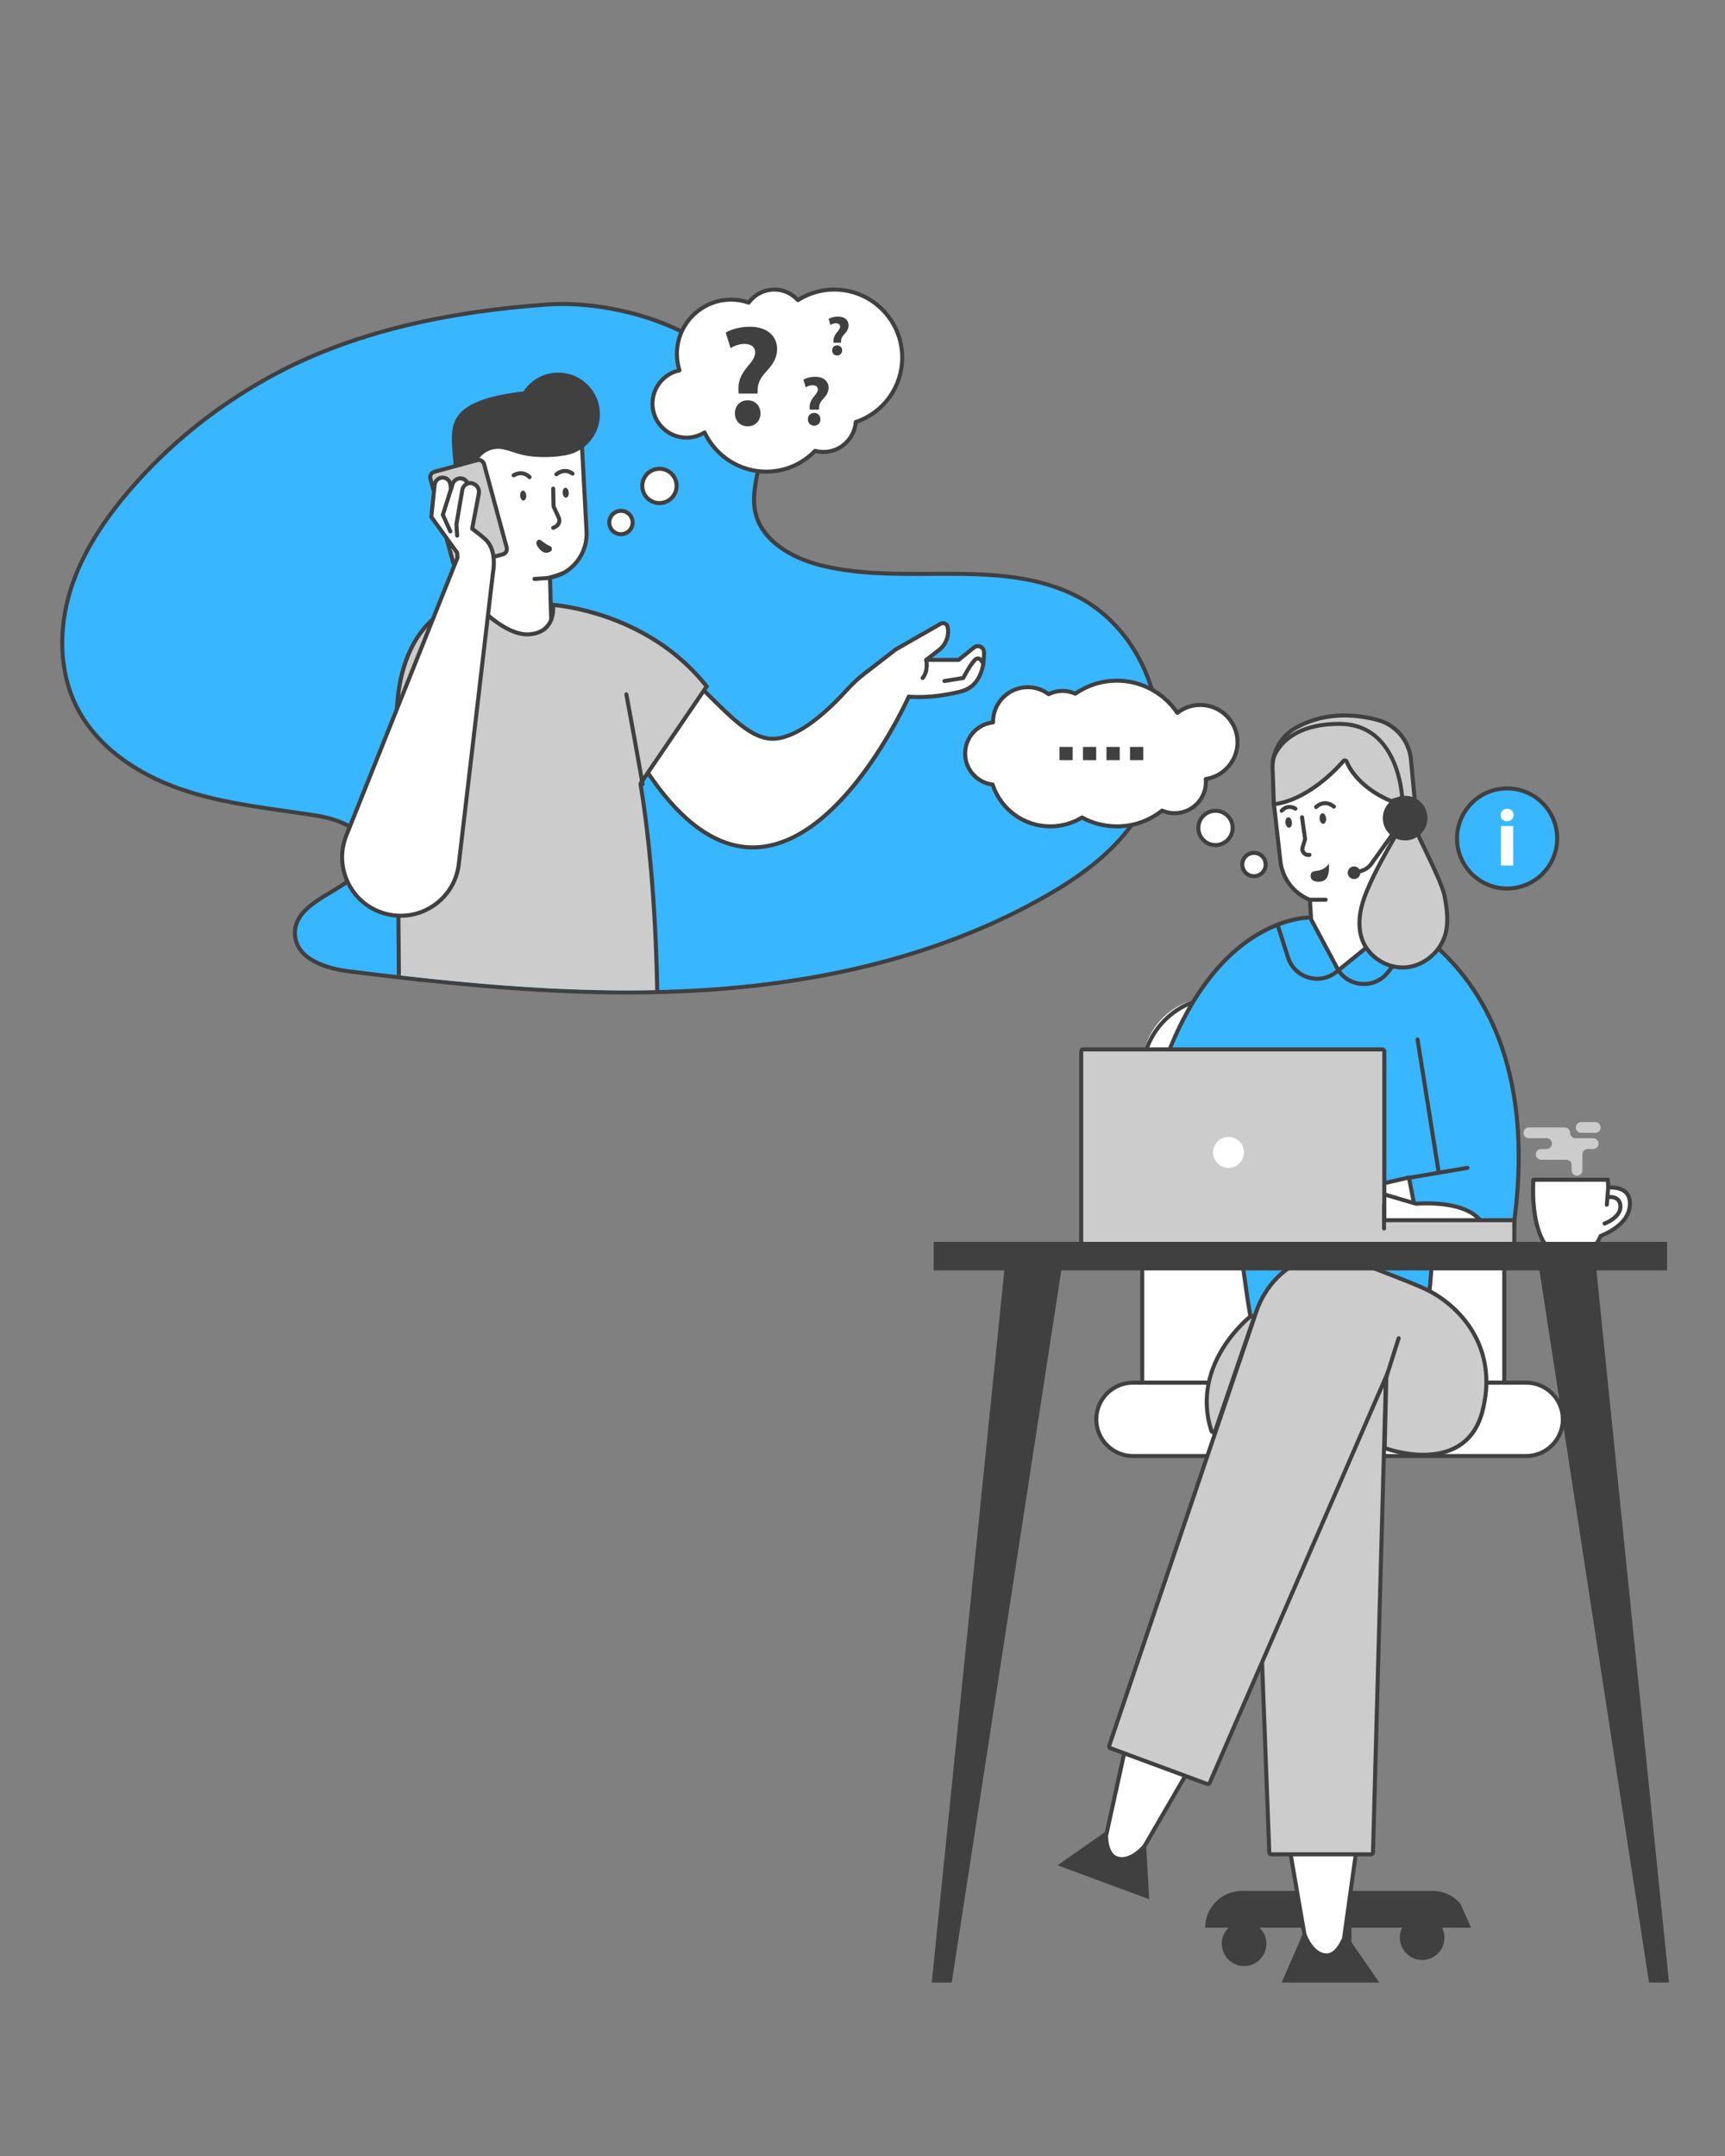 <svg xmlns="http://www.w3.org/2000/svg" xmlns:xlink="http://www.w3.org/1999/xlink" width="1080" zoomAndPan="magnify" viewBox="0 0 810 1012.5" height="1350" preserveAspectRatio="xMidYMid meet" version="1.0"><rect x="0" y="0" width="810" height="1012.5" fill="#808080" stroke="none"/><defs><clipPath id="bafbfe9d1a"><path d="M 601 906 L 647.977 906 L 647.977 931.039 L 601 931.039 Z M 601 906 " clip-rule="nonzero"/></clipPath><clipPath id="5d5f2e6ec4"><path d="M 437.5 583 L 783.711 583 L 783.711 931.039 L 437.5 931.039 Z M 437.5 583 " clip-rule="nonzero"/></clipPath><clipPath id="a0268db25d"><path d="M 258.348 283.836 L 462.953 283.836 L 462.953 398 L 258.348 398 Z M 258.348 283.836 " clip-rule="nonzero"/></clipPath><clipPath id="f865f3ce5f"><path d="M 62.145 230.145 C 50.125 244.047 39.59 259.621 34.07 277.148 C 28.547 294.68 28.43 314.395 36.516 330.906 C 45.918 350.113 65.227 362.867 85.457 369.805 C 105.691 376.742 127.223 378.719 148.355 382.027 C 159.48 383.766 173.285 388.938 173.363 400.199 C 173.48 418.457 137.938 421.051 139.477 439.246 C 140.387 449.953 153.75 453.977 164.414 455.297 C 219.66 462.152 275.387 467.551 330.945 464.02 C 386.504 460.48 442.223 447.66 490.566 420.051 C 507.641 410.301 524.168 398.266 534.223 381.363 C 553.953 348.184 540.512 299.762 506.496 281.5 C 470.254 262.043 424.953 276.469 385.074 266.367 C 371.336 262.887 356.906 254.715 353.785 240.895 C 351.488 230.738 355.941 220.371 356.582 209.98 C 359.551 161.98 295.492 141.211 257.109 143.941 C 211.668 147.176 165.594 156.297 125.543 178.719 C 101.68 192.074 80.035 209.445 62.145 230.145 Z M 62.145 230.145 " clip-rule="nonzero"/></clipPath><clipPath id="670b068b19"><path d="M 257.367 282.855 L 463.93 282.855 L 463.93 399 L 257.367 399 Z M 257.367 282.855 " clip-rule="nonzero"/></clipPath><clipPath id="ce9727f746"><path d="M 62.145 230.145 C 50.125 244.047 39.59 259.621 34.07 277.148 C 28.547 294.68 28.43 314.395 36.516 330.906 C 45.918 350.113 65.227 362.867 85.457 369.805 C 105.691 376.742 127.223 378.719 148.355 382.027 C 159.48 383.766 173.285 388.938 173.363 400.199 C 173.48 418.457 137.938 421.051 139.477 439.246 C 140.387 449.953 153.75 453.977 164.414 455.297 C 219.66 462.152 275.387 467.551 330.945 464.02 C 386.504 460.48 442.223 447.66 490.566 420.051 C 507.641 410.301 524.168 398.266 534.223 381.363 C 553.953 348.184 540.512 299.762 506.496 281.5 C 470.254 262.043 424.953 276.469 385.074 266.367 C 371.336 262.887 356.906 254.715 353.785 240.895 C 351.488 230.738 355.941 220.371 356.582 209.98 C 359.551 161.98 295.492 141.211 257.109 143.941 C 211.668 147.176 165.594 156.297 125.543 178.719 C 101.68 192.074 80.035 209.445 62.145 230.145 Z M 62.145 230.145 " clip-rule="nonzero"/></clipPath><clipPath id="685f16d334"><path d="M 209.398 204 L 275.969 204 L 275.969 324.949 L 209.398 324.949 Z M 209.398 204 " clip-rule="nonzero"/></clipPath><clipPath id="775c8d8129"><path d="M 62.145 230.145 C 50.125 244.047 39.59 259.621 34.07 277.148 C 28.547 294.68 28.43 314.395 36.516 330.906 C 45.918 350.113 65.227 362.867 85.457 369.805 C 105.691 376.742 127.223 378.719 148.355 382.027 C 159.48 383.766 173.285 388.938 173.363 400.199 C 173.48 418.457 137.938 421.051 139.477 439.246 C 140.387 449.953 153.75 453.977 164.414 455.297 C 219.66 462.152 275.387 467.551 330.945 464.02 C 386.504 460.48 442.223 447.66 490.566 420.051 C 507.641 410.301 524.168 398.266 534.223 381.363 C 553.953 348.184 540.512 299.762 506.496 281.5 C 470.254 262.043 424.953 276.469 385.074 266.367 C 371.336 262.887 356.906 254.715 353.785 240.895 C 351.488 230.738 355.941 220.371 356.582 209.98 C 359.551 161.98 295.492 141.211 257.109 143.941 C 211.668 147.176 165.594 156.297 125.543 178.719 C 101.68 192.074 80.035 209.445 62.145 230.145 Z M 62.145 230.145 " clip-rule="nonzero"/></clipPath><clipPath id="4e47b61019"><path d="M 208.418 203 L 276.945 203 L 276.945 325.93 L 208.418 325.93 Z M 208.418 203 " clip-rule="nonzero"/></clipPath><clipPath id="4eb6f1a9d8"><path d="M 62.145 230.145 C 50.125 244.047 39.59 259.621 34.07 277.148 C 28.547 294.68 28.43 314.395 36.516 330.906 C 45.918 350.113 65.227 362.867 85.457 369.805 C 105.691 376.742 127.223 378.719 148.355 382.027 C 159.48 383.766 173.285 388.938 173.363 400.199 C 173.48 418.457 137.938 421.051 139.477 439.246 C 140.387 449.953 153.75 453.977 164.414 455.297 C 219.66 462.152 275.387 467.551 330.945 464.02 C 386.504 460.48 442.223 447.66 490.566 420.051 C 507.641 410.301 524.168 398.266 534.223 381.363 C 553.953 348.184 540.512 299.762 506.496 281.5 C 470.254 262.043 424.953 276.469 385.074 266.367 C 371.336 262.887 356.906 254.715 353.785 240.895 C 351.488 230.738 355.941 220.371 356.582 209.98 C 359.551 161.98 295.492 141.211 257.109 143.941 C 211.668 147.176 165.594 156.297 125.543 178.719 C 101.68 192.074 80.035 209.445 62.145 230.145 Z M 62.145 230.145 " clip-rule="nonzero"/></clipPath><clipPath id="f62aabd20e"><path d="M 264 229.012 L 267.156 229.012 L 267.156 233.906 L 264 233.906 Z M 264 229.012 " clip-rule="nonzero"/></clipPath><clipPath id="1839483176"><path d="M 62.145 230.145 C 50.125 244.047 39.59 259.621 34.07 277.148 C 28.547 294.68 28.43 314.395 36.516 330.906 C 45.918 350.113 65.227 362.867 85.457 369.805 C 105.691 376.742 127.223 378.719 148.355 382.027 C 159.48 383.766 173.285 388.938 173.363 400.199 C 173.48 418.457 137.938 421.051 139.477 439.246 C 140.387 449.953 153.75 453.977 164.414 455.297 C 219.66 462.152 275.387 467.551 330.945 464.02 C 386.504 460.48 442.223 447.66 490.566 420.051 C 507.641 410.301 524.168 398.266 534.223 381.363 C 553.953 348.184 540.512 299.762 506.496 281.5 C 470.254 262.043 424.953 276.469 385.074 266.367 C 371.336 262.887 356.906 254.715 353.785 240.895 C 351.488 230.738 355.941 220.371 356.582 209.98 C 359.551 161.98 295.492 141.211 257.109 143.941 C 211.668 147.176 165.594 156.297 125.543 178.719 C 101.68 192.074 80.035 209.445 62.145 230.145 Z M 62.145 230.145 " clip-rule="nonzero"/></clipPath><clipPath id="cbc6b9f89f"><path d="M 244 230 L 247.578 230 L 247.578 235.863 L 244 235.863 Z M 244 230 " clip-rule="nonzero"/></clipPath><clipPath id="94544819c0"><path d="M 62.145 230.145 C 50.125 244.047 39.59 259.621 34.07 277.148 C 28.547 294.68 28.43 314.395 36.516 330.906 C 45.918 350.113 65.227 362.867 85.457 369.805 C 105.691 376.742 127.223 378.719 148.355 382.027 C 159.48 383.766 173.285 388.938 173.363 400.199 C 173.48 418.457 137.938 421.051 139.477 439.246 C 140.387 449.953 153.75 453.977 164.414 455.297 C 219.66 462.152 275.387 467.551 330.945 464.02 C 386.504 460.48 442.223 447.66 490.566 420.051 C 507.641 410.301 524.168 398.266 534.223 381.363 C 553.953 348.184 540.512 299.762 506.496 281.5 C 470.254 262.043 424.953 276.469 385.074 266.367 C 371.336 262.887 356.906 254.715 353.785 240.895 C 351.488 230.738 355.941 220.371 356.582 209.98 C 359.551 161.98 295.492 141.211 257.109 143.941 C 211.668 147.176 165.594 156.297 125.543 178.719 C 101.68 192.074 80.035 209.445 62.145 230.145 Z M 62.145 230.145 " clip-rule="nonzero"/></clipPath><clipPath id="81248773d7"><path d="M 219.188 248.59 L 225 248.59 L 225 251.527 L 219.188 251.527 Z M 219.188 248.59 " clip-rule="nonzero"/></clipPath><clipPath id="3138537dad"><path d="M 62.145 230.145 C 50.125 244.047 39.59 259.621 34.07 277.148 C 28.547 294.68 28.43 314.395 36.516 330.906 C 45.918 350.113 65.227 362.867 85.457 369.805 C 105.691 376.742 127.223 378.719 148.355 382.027 C 159.48 383.766 173.285 388.938 173.363 400.199 C 173.48 418.457 137.938 421.051 139.477 439.246 C 140.387 449.953 153.75 453.977 164.414 455.297 C 219.66 462.152 275.387 467.551 330.945 464.02 C 386.504 460.48 442.223 447.66 490.566 420.051 C 507.641 410.301 524.168 398.266 534.223 381.363 C 553.953 348.184 540.512 299.762 506.496 281.5 C 470.254 262.043 424.953 276.469 385.074 266.367 C 371.336 262.887 356.906 254.715 353.785 240.895 C 351.488 230.738 355.941 220.371 356.582 209.98 C 359.551 161.98 295.492 141.211 257.109 143.941 C 211.668 147.176 165.594 156.297 125.543 178.719 C 101.68 192.074 80.035 209.445 62.145 230.145 Z M 62.145 230.145 " clip-rule="nonzero"/></clipPath><clipPath id="52950302a6"><path d="M 258.348 228.031 L 264 228.031 L 264 249 L 258.348 249 Z M 258.348 228.031 " clip-rule="nonzero"/></clipPath><clipPath id="6c8cc7f506"><path d="M 62.145 230.145 C 50.125 244.047 39.59 259.621 34.07 277.148 C 28.547 294.68 28.43 314.395 36.516 330.906 C 45.918 350.113 65.227 362.867 85.457 369.805 C 105.691 376.742 127.223 378.719 148.355 382.027 C 159.48 383.766 173.285 388.938 173.363 400.199 C 173.48 418.457 137.938 421.051 139.477 439.246 C 140.387 449.953 153.75 453.977 164.414 455.297 C 219.66 462.152 275.387 467.551 330.945 464.02 C 386.504 460.48 442.223 447.66 490.566 420.051 C 507.641 410.301 524.168 398.266 534.223 381.363 C 553.953 348.184 540.512 299.762 506.496 281.5 C 470.254 262.043 424.953 276.469 385.074 266.367 C 371.336 262.887 356.906 254.715 353.785 240.895 C 351.488 230.738 355.941 220.371 356.582 209.98 C 359.551 161.98 295.492 141.211 257.109 143.941 C 211.668 147.176 165.594 156.297 125.543 178.719 C 101.68 192.074 80.035 209.445 62.145 230.145 Z M 62.145 230.145 " clip-rule="nonzero"/></clipPath><clipPath id="c78cca60b9"><path d="M 240 221.18 L 250 221.18 L 250 225.098 L 240 225.098 Z M 240 221.18 " clip-rule="nonzero"/></clipPath><clipPath id="7a860dc583"><path d="M 62.145 230.145 C 50.125 244.047 39.59 259.621 34.07 277.148 C 28.547 294.68 28.43 314.395 36.516 330.906 C 45.918 350.113 65.227 362.867 85.457 369.805 C 105.691 376.742 127.223 378.719 148.355 382.027 C 159.48 383.766 173.285 388.938 173.363 400.199 C 173.48 418.457 137.938 421.051 139.477 439.246 C 140.387 449.953 153.75 453.977 164.414 455.297 C 219.66 462.152 275.387 467.551 330.945 464.02 C 386.504 460.48 442.223 447.66 490.566 420.051 C 507.641 410.301 524.168 398.266 534.223 381.363 C 553.953 348.184 540.512 299.762 506.496 281.5 C 470.254 262.043 424.953 276.469 385.074 266.367 C 371.336 262.887 356.906 254.715 353.785 240.895 C 351.488 230.738 355.941 220.371 356.582 209.98 C 359.551 161.98 295.492 141.211 257.109 143.941 C 211.668 147.176 165.594 156.297 125.543 178.719 C 101.68 192.074 80.035 209.445 62.145 230.145 Z M 62.145 230.145 " clip-rule="nonzero"/></clipPath><clipPath id="901a6fc075"><path d="M 260.305 220.199 L 270 220.199 L 270 224 L 260.305 224 Z M 260.305 220.199 " clip-rule="nonzero"/></clipPath><clipPath id="1d29261c9f"><path d="M 62.145 230.145 C 50.125 244.047 39.59 259.621 34.07 277.148 C 28.547 294.68 28.43 314.395 36.516 330.906 C 45.918 350.113 65.227 362.867 85.457 369.805 C 105.691 376.742 127.223 378.719 148.355 382.027 C 159.48 383.766 173.285 388.938 173.363 400.199 C 173.48 418.457 137.938 421.051 139.477 439.246 C 140.387 449.953 153.75 453.977 164.414 455.297 C 219.66 462.152 275.387 467.551 330.945 464.02 C 386.504 460.48 442.223 447.66 490.566 420.051 C 507.641 410.301 524.168 398.266 534.223 381.363 C 553.953 348.184 540.512 299.762 506.496 281.5 C 470.254 262.043 424.953 276.469 385.074 266.367 C 371.336 262.887 356.906 254.715 353.785 240.895 C 351.488 230.738 355.941 220.371 356.582 209.98 C 359.551 161.98 295.492 141.211 257.109 143.941 C 211.668 147.176 165.594 156.297 125.543 178.719 C 101.68 192.074 80.035 209.445 62.145 230.145 Z M 62.145 230.145 " clip-rule="nonzero"/></clipPath><clipPath id="14f7fe7607"><path d="M 211.355 233 L 221 233 L 221 243 L 211.355 243 Z M 211.355 233 " clip-rule="nonzero"/></clipPath><clipPath id="e2230b4700"><path d="M 62.145 230.145 C 50.125 244.047 39.59 259.621 34.07 277.148 C 28.547 294.68 28.43 314.395 36.516 330.906 C 45.918 350.113 65.227 362.867 85.457 369.805 C 105.691 376.742 127.223 378.719 148.355 382.027 C 159.48 383.766 173.285 388.938 173.363 400.199 C 173.48 418.457 137.938 421.051 139.477 439.246 C 140.387 449.953 153.75 453.977 164.414 455.297 C 219.66 462.152 275.387 467.551 330.945 464.02 C 386.504 460.48 442.223 447.66 490.566 420.051 C 507.641 410.301 524.168 398.266 534.223 381.363 C 553.953 348.184 540.512 299.762 506.496 281.5 C 470.254 262.043 424.953 276.469 385.074 266.367 C 371.336 262.887 356.906 254.715 353.785 240.895 C 351.488 230.738 355.941 220.371 356.582 209.98 C 359.551 161.98 295.492 141.211 257.109 143.941 C 211.668 147.176 165.594 156.297 125.543 178.719 C 101.68 192.074 80.035 209.445 62.145 230.145 Z M 62.145 230.145 " clip-rule="nonzero"/></clipPath><clipPath id="fd175501bb"><path d="M 212.336 236 L 222 236 L 222 245.652 L 212.336 245.652 Z M 212.336 236 " clip-rule="nonzero"/></clipPath><clipPath id="61b928c477"><path d="M 62.145 230.145 C 50.125 244.047 39.59 259.621 34.07 277.148 C 28.547 294.68 28.43 314.395 36.516 330.906 C 45.918 350.113 65.227 362.867 85.457 369.805 C 105.691 376.742 127.223 378.719 148.355 382.027 C 159.48 383.766 173.285 388.938 173.363 400.199 C 173.48 418.457 137.938 421.051 139.477 439.246 C 140.387 449.953 153.75 453.977 164.414 455.297 C 219.66 462.152 275.387 467.551 330.945 464.02 C 386.504 460.48 442.223 447.66 490.566 420.051 C 507.641 410.301 524.168 398.266 534.223 381.363 C 553.953 348.184 540.512 299.762 506.496 281.5 C 470.254 262.043 424.953 276.469 385.074 266.367 C 371.336 262.887 356.906 254.715 353.785 240.895 C 351.488 230.738 355.941 220.371 356.582 209.98 C 359.551 161.98 295.492 141.211 257.109 143.941 C 211.668 147.176 165.594 156.297 125.543 178.719 C 101.68 192.074 80.035 209.445 62.145 230.145 Z M 62.145 230.145 " clip-rule="nonzero"/></clipPath><clipPath id="f7f4ce7c23"><path d="M 186 281 L 332 281 L 332 465.922 L 186 465.922 Z M 186 281 " clip-rule="nonzero"/></clipPath><clipPath id="a85f4e2035"><path d="M 62.145 230.145 C 50.125 244.047 39.59 259.621 34.07 277.148 C 28.547 294.68 28.43 314.395 36.516 330.906 C 45.918 350.113 65.227 362.867 85.457 369.805 C 105.691 376.742 127.223 378.719 148.355 382.027 C 159.48 383.766 173.285 388.938 173.363 400.199 C 173.48 418.457 137.938 421.051 139.477 439.246 C 140.387 449.953 153.75 453.977 164.414 455.297 C 219.66 462.152 275.387 467.551 330.945 464.02 C 386.504 460.48 442.223 447.66 490.566 420.051 C 507.641 410.301 524.168 398.266 534.223 381.363 C 553.953 348.184 540.512 299.762 506.496 281.5 C 470.254 262.043 424.953 276.469 385.074 266.367 C 371.336 262.887 356.906 254.715 353.785 240.895 C 351.488 230.738 355.941 220.371 356.582 209.98 C 359.551 161.98 295.492 141.211 257.109 143.941 C 211.668 147.176 165.594 156.297 125.543 178.719 C 101.68 192.074 80.035 209.445 62.145 230.145 Z M 62.145 230.145 " clip-rule="nonzero"/></clipPath><clipPath id="8307bb356a"><path d="M 185 280 L 333 280 L 333 465.922 L 185 465.922 Z M 185 280 " clip-rule="nonzero"/></clipPath><clipPath id="462a22918e"><path d="M 62.145 230.145 C 50.125 244.047 39.59 259.621 34.07 277.148 C 28.547 294.68 28.43 314.395 36.516 330.906 C 45.918 350.113 65.227 362.867 85.457 369.805 C 105.691 376.742 127.223 378.719 148.355 382.027 C 159.48 383.766 173.285 388.938 173.363 400.199 C 173.48 418.457 137.938 421.051 139.477 439.246 C 140.387 449.953 153.75 453.977 164.414 455.297 C 219.66 462.152 275.387 467.551 330.945 464.02 C 386.504 460.48 442.223 447.66 490.566 420.051 C 507.641 410.301 524.168 398.266 534.223 381.363 C 553.953 348.184 540.512 299.762 506.496 281.5 C 470.254 262.043 424.953 276.469 385.074 266.367 C 371.336 262.887 356.906 254.715 353.785 240.895 C 351.488 230.738 355.941 220.371 356.582 209.98 C 359.551 161.98 295.492 141.211 257.109 143.941 C 211.668 147.176 165.594 156.297 125.543 178.719 C 101.68 192.074 80.035 209.445 62.145 230.145 Z M 62.145 230.145 " clip-rule="nonzero"/></clipPath><clipPath id="c144fa8a21"><path d="M 250 268.172 L 266 268.172 L 266 273 L 250 273 Z M 250 268.172 " clip-rule="nonzero"/></clipPath><clipPath id="e203bec805"><path d="M 62.145 230.145 C 50.125 244.047 39.59 259.621 34.07 277.148 C 28.547 294.68 28.43 314.395 36.516 330.906 C 45.918 350.113 65.227 362.867 85.457 369.805 C 105.691 376.742 127.223 378.719 148.355 382.027 C 159.48 383.766 173.285 388.938 173.363 400.199 C 173.48 418.457 137.938 421.051 139.477 439.246 C 140.387 449.953 153.75 453.977 164.414 455.297 C 219.66 462.152 275.387 467.551 330.945 464.02 C 386.504 460.48 442.223 447.66 490.566 420.051 C 507.641 410.301 524.168 398.266 534.223 381.363 C 553.953 348.184 540.512 299.762 506.496 281.5 C 470.254 262.043 424.953 276.469 385.074 266.367 C 371.336 262.887 356.906 254.715 353.785 240.895 C 351.488 230.738 355.941 220.371 356.582 209.98 C 359.551 161.98 295.492 141.211 257.109 143.941 C 211.668 147.176 165.594 156.297 125.543 178.719 C 101.68 192.074 80.035 209.445 62.145 230.145 Z M 62.145 230.145 " clip-rule="nonzero"/></clipPath><clipPath id="3189570210"><path d="M 212 174.188 L 281.84 174.188 L 281.84 235.863 L 212 235.863 Z M 212 174.188 " clip-rule="nonzero"/></clipPath><clipPath id="65974212c6"><path d="M 62.145 230.145 C 50.125 244.047 39.59 259.621 34.07 277.148 C 28.547 294.68 28.43 314.395 36.516 330.906 C 45.918 350.113 65.227 362.867 85.457 369.805 C 105.691 376.742 127.223 378.719 148.355 382.027 C 159.48 383.766 173.285 388.938 173.363 400.199 C 173.48 418.457 137.938 421.051 139.477 439.246 C 140.387 449.953 153.75 453.977 164.414 455.297 C 219.66 462.152 275.387 467.551 330.945 464.02 C 386.504 460.48 442.223 447.66 490.566 420.051 C 507.641 410.301 524.168 398.266 534.223 381.363 C 553.953 348.184 540.512 299.762 506.496 281.5 C 470.254 262.043 424.953 276.469 385.074 266.367 C 371.336 262.887 356.906 254.715 353.785 240.895 C 351.488 230.738 355.941 220.371 356.582 209.98 C 359.551 161.98 295.492 141.211 257.109 143.941 C 211.668 147.176 165.594 156.297 125.543 178.719 C 101.68 192.074 80.035 209.445 62.145 230.145 Z M 62.145 230.145 " clip-rule="nonzero"/></clipPath><clipPath id="a31f8e0db9"><path d="M 251.492 253 L 259.324 253 L 259.324 260 L 251.492 260 Z M 251.492 253 " clip-rule="nonzero"/></clipPath><clipPath id="49bd48fcd6"><path d="M 62.145 230.145 C 50.125 244.047 39.59 259.621 34.07 277.148 C 28.547 294.68 28.43 314.395 36.516 330.906 C 45.918 350.113 65.227 362.867 85.457 369.805 C 105.691 376.742 127.223 378.719 148.355 382.027 C 159.48 383.766 173.285 388.938 173.363 400.199 C 173.48 418.457 137.938 421.051 139.477 439.246 C 140.387 449.953 153.75 453.977 164.414 455.297 C 219.66 462.152 275.387 467.551 330.945 464.02 C 386.504 460.48 442.223 447.66 490.566 420.051 C 507.641 410.301 524.168 398.266 534.223 381.363 C 553.953 348.184 540.512 299.762 506.496 281.5 C 470.254 262.043 424.953 276.469 385.074 266.367 C 371.336 262.887 356.906 254.715 353.785 240.895 C 351.488 230.738 355.941 220.371 356.582 209.98 C 359.551 161.98 295.492 141.211 257.109 143.941 C 211.668 147.176 165.594 156.297 125.543 178.719 C 101.68 192.074 80.035 209.445 62.145 230.145 Z M 62.145 230.145 " clip-rule="nonzero"/></clipPath><clipPath id="503ba1ebe0"><path d="M 432 308.309 L 436.52 308.309 L 436.52 320 L 432 320 Z M 432 308.309 " clip-rule="nonzero"/></clipPath><clipPath id="145fc56351"><path d="M 62.145 230.145 C 50.125 244.047 39.59 259.621 34.07 277.148 C 28.547 294.68 28.43 314.395 36.516 330.906 C 45.918 350.113 65.227 362.867 85.457 369.805 C 105.691 376.742 127.223 378.719 148.355 382.027 C 159.48 383.766 173.285 388.938 173.363 400.199 C 173.48 418.457 137.938 421.051 139.477 439.246 C 140.387 449.953 153.75 453.977 164.414 455.297 C 219.66 462.152 275.387 467.551 330.945 464.02 C 386.504 460.48 442.223 447.66 490.566 420.051 C 507.641 410.301 524.168 398.266 534.223 381.363 C 553.953 348.184 540.512 299.762 506.496 281.5 C 470.254 262.043 424.953 276.469 385.074 266.367 C 371.336 262.887 356.906 254.715 353.785 240.895 C 351.488 230.738 355.941 220.371 356.582 209.98 C 359.551 161.98 295.492 141.211 257.109 143.941 C 211.668 147.176 165.594 156.297 125.543 178.719 C 101.68 192.074 80.035 209.445 62.145 230.145 Z M 62.145 230.145 " clip-rule="nonzero"/></clipPath><clipPath id="05a4981e8e"><path d="M 442.395 308 L 462.953 308 L 462.953 321 L 442.395 321 Z M 442.395 308 " clip-rule="nonzero"/></clipPath><clipPath id="a0a6c0dc76"><path d="M 62.145 230.145 C 50.125 244.047 39.59 259.621 34.07 277.148 C 28.547 294.68 28.43 314.395 36.516 330.906 C 45.918 350.113 65.227 362.867 85.457 369.805 C 105.691 376.742 127.223 378.719 148.355 382.027 C 159.48 383.766 173.285 388.938 173.363 400.199 C 173.48 418.457 137.938 421.051 139.477 439.246 C 140.387 449.953 153.75 453.977 164.414 455.297 C 219.66 462.152 275.387 467.551 330.945 464.02 C 386.504 460.48 442.223 447.66 490.566 420.051 C 507.641 410.301 524.168 398.266 534.223 381.363 C 553.953 348.184 540.512 299.762 506.496 281.5 C 470.254 262.043 424.953 276.469 385.074 266.367 C 371.336 262.887 356.906 254.715 353.785 240.895 C 351.488 230.738 355.941 220.371 356.582 209.98 C 359.551 161.98 295.492 141.211 257.109 143.941 C 211.668 147.176 165.594 156.297 125.543 178.719 C 101.68 192.074 80.035 209.445 62.145 230.145 Z M 62.145 230.145 " clip-rule="nonzero"/></clipPath><clipPath id="d0ecc604ff"><path d="M 293 325 L 303 325 L 303 369.984 L 293 369.984 Z M 293 325 " clip-rule="nonzero"/></clipPath><clipPath id="4d07584855"><path d="M 62.145 230.145 C 50.125 244.047 39.59 259.621 34.07 277.148 C 28.547 294.68 28.43 314.395 36.516 330.906 C 45.918 350.113 65.227 362.867 85.457 369.805 C 105.691 376.742 127.223 378.719 148.355 382.027 C 159.48 383.766 173.285 388.938 173.363 400.199 C 173.48 418.457 137.938 421.051 139.477 439.246 C 140.387 449.953 153.75 453.977 164.414 455.297 C 219.66 462.152 275.387 467.551 330.945 464.02 C 386.504 460.48 442.223 447.66 490.566 420.051 C 507.641 410.301 524.168 398.266 534.223 381.363 C 553.953 348.184 540.512 299.762 506.496 281.5 C 470.254 262.043 424.953 276.469 385.074 266.367 C 371.336 262.887 356.906 254.715 353.785 240.895 C 351.488 230.738 355.941 220.371 356.582 209.98 C 359.551 161.98 295.492 141.211 257.109 143.941 C 211.668 147.176 165.594 156.297 125.543 178.719 C 101.68 192.074 80.035 209.445 62.145 230.145 Z M 62.145 230.145 " clip-rule="nonzero"/></clipPath><clipPath id="568cfd9ab5"><path d="M 306 135.031 L 424 135.031 L 424 222 L 306 222 Z M 306 135.031 " clip-rule="nonzero"/></clipPath><clipPath id="c840ee5593"><path d="M 305 135.031 L 425 135.031 L 425 223 L 305 223 Z M 305 135.031 " clip-rule="nonzero"/></clipPath></defs><path fill="#404040" d="M 614.664 659.891 L 617.324 888.02 L 583.156 888.02 C 573.617 888.02 565.887 895.754 565.887 905.289 L 576.918 905.289 C 574.93 907.207 573.684 909.895 573.695 912.875 C 573.711 918.445 578.289 923.156 583.859 923.32 C 589.789 923.496 594.656 918.738 594.656 912.844 C 594.656 909.871 593.414 907.199 591.43 905.289 L 617.324 905.289 L 617.324 913.691 C 615.953 915.676 615.25 918.148 615.539 920.801 C 616.066 925.605 619.973 929.52 624.781 930.043 C 631.098 930.73 636.441 925.801 636.441 919.625 C 636.441 917.418 635.754 915.379 634.594 913.691 L 634.594 905.289 L 658.426 905.289 C 657.547 907.035 657.137 909.059 657.387 911.203 C 657.953 916.016 661.898 919.91 666.719 920.391 C 672.996 921.016 678.277 916.105 678.277 909.961 C 678.277 908.281 677.875 906.695 677.172 905.289 L 690.754 905.289 L 685.809 894.102 C 682.586 890.246 677.816 888.02 672.793 888.02 L 634.594 888.02 L 631.938 659.891 L 614.664 659.891 " fill-opacity="1" fill-rule="nonzero"/><path fill="#ffffff" d="M 706.352 649.324 L 536.352 649.324 L 536.352 501.223 C 536.352 483.129 551.023 468.457 569.117 468.457 L 673.586 468.457 C 691.684 468.457 706.352 483.129 706.352 501.223 L 706.352 649.324 " fill-opacity="1" fill-rule="nonzero"/><path fill="#404040" d="M 537.301 648.375 L 705.406 648.375 L 705.406 504.621 C 705.406 485.203 689.605 469.402 670.188 469.402 L 572.516 469.402 C 553.098 469.402 537.301 485.203 537.301 504.621 Z M 706.352 650.266 L 536.352 650.266 C 535.832 650.266 535.406 649.844 535.406 649.324 L 535.406 504.621 C 535.406 484.16 552.055 467.512 572.516 467.512 L 670.188 467.512 C 690.648 467.512 707.297 484.16 707.297 504.621 L 707.297 649.324 C 707.297 649.844 706.875 650.266 706.352 650.266 " fill-opacity="1" fill-rule="nonzero"/><path fill="#ffffff" d="M 530.391 649.324 L 718.242 649.324 C 726.863 649.324 733.855 656.309 733.855 664.934 L 733.855 668.172 C 733.855 676.797 726.863 683.785 718.242 683.785 L 530.391 683.785 C 521.766 683.785 514.777 676.797 514.777 668.172 L 514.777 664.934 C 514.777 656.309 521.766 649.324 530.391 649.324 " fill-opacity="1" fill-rule="nonzero"/><path fill="#404040" d="M 532.008 650.266 C 523.027 650.266 515.723 657.57 515.723 666.551 C 515.723 675.535 523.027 682.836 532.008 682.836 L 716.625 682.836 C 725.602 682.836 732.91 675.535 732.91 666.551 C 732.91 657.57 725.602 650.266 716.625 650.266 Z M 716.625 684.73 L 532.008 684.73 C 521.988 684.73 513.832 676.578 513.832 666.551 C 513.832 656.531 521.988 648.375 532.008 648.375 L 716.625 648.375 C 726.645 648.375 734.801 656.531 734.801 666.551 C 734.801 676.578 726.645 684.73 716.625 684.73 " fill-opacity="1" fill-rule="nonzero"/><path fill="#38b6ff" d="M 675.457 445.5 C 667.637 438.328 652.215 436.352 652.215 436.352 L 615.57 430.891 C 615.57 430.891 553.125 428.32 534.078 550.227 C 531.582 566.227 542.352 581.098 558.547 581.098 L 581.871 581.258 C 586.109 614.113 587.312 618.926 587.312 618.926 L 668.895 618.926 C 668.895 618.926 671.137 618.656 673.102 579.789 C 673.102 579.789 708.926 587.805 710.312 578.684 C 722.453 498.82 692.625 461.223 675.457 445.5 " fill-opacity="1" fill-rule="nonzero"/><path fill="#404040" d="M 588.078 617.98 L 668.383 617.98 C 668.906 616.691 670.617 610.262 672.16 579.742 C 672.172 579.465 672.309 579.207 672.531 579.039 C 672.754 578.867 673.035 578.801 673.312 578.867 C 681.062 580.602 702.43 584.25 708.121 580.352 C 708.855 579.852 709.266 579.258 709.375 578.539 C 720.477 505.496 696.711 466.25 674.82 446.195 C 667.305 439.309 652.246 437.309 652.09 437.289 L 615.434 431.824 C 615.43 431.82 615.387 431.824 615.301 431.824 C 613.777 431.824 599.047 432.145 582.434 445.684 C 566.195 458.918 544.789 487.82 535.016 550.371 C 533.766 558.367 535.891 566.27 540.844 572.059 C 545.312 577.277 551.598 580.148 558.547 580.148 L 581.875 580.312 C 582.348 580.316 582.746 580.668 582.805 581.137 C 586.219 607.566 587.648 615.77 588.078 617.98 Z M 668.895 619.875 L 587.312 619.875 C 586.879 619.875 586.5 619.574 586.398 619.156 C 586.348 618.961 585.152 614 581.035 582.199 L 558.543 582.043 C 551.035 582.043 544.242 578.934 539.406 573.289 C 534.094 567.078 531.812 558.617 533.148 550.078 C 538.605 515.156 551.398 468.422 581.371 444.109 C 599.434 429.461 614.953 429.914 615.609 429.945 L 652.352 435.418 C 652.977 435.496 668.145 437.512 676.094 444.797 C 698.328 465.168 722.473 504.957 711.246 578.824 C 711.055 580.07 710.363 581.109 709.188 581.91 C 702.406 586.555 679.375 582.078 673.992 580.949 C 671.996 619.508 669.828 619.766 669.004 619.867 C 668.969 619.871 668.93 619.875 668.895 619.875 " fill-opacity="1" fill-rule="nonzero"/><path fill="#ffffff" d="M 652.215 436.352 L 628.457 455.684 L 615.645 431.75 L 615.086 422.527 L 615.066 422.582 C 607.562 419.559 601.977 412.551 601.176 403.941 L 598.145 377.172 L 626.441 351.488 L 655.266 358.941 L 652.215 436.352 " fill-opacity="1" fill-rule="nonzero"/><path fill="#404040" d="M 652.215 436.352 L 652.227 436.352 Z M 616.578 431.488 L 628.754 454.227 L 651.285 435.887 L 654.289 359.664 L 626.695 352.531 L 599.141 377.547 L 602.117 403.836 C 602.852 411.781 607.863 418.57 615.207 421.617 C 615.211 421.621 615.219 421.621 615.223 421.621 C 615.66 421.688 616.004 422.031 616.027 422.469 Z M 628.457 456.625 C 628.398 456.625 628.336 456.617 628.273 456.605 C 627.996 456.555 627.758 456.379 627.629 456.125 L 614.809 432.199 C 614.746 432.074 614.707 431.941 614.703 431.809 L 614.18 423.238 C 606.352 419.859 601.027 412.551 600.238 404.031 L 597.207 377.277 C 597.172 376.977 597.289 376.676 597.512 376.473 L 625.805 350.789 C 626.043 350.574 626.371 350.492 626.676 350.574 L 655.504 358.023 C 655.934 358.133 656.23 358.531 656.211 358.977 L 653.16 436.391 C 653.148 436.66 653.02 436.914 652.812 437.086 L 629.059 456.414 C 628.887 456.555 628.676 456.625 628.457 456.625 " fill-opacity="1" fill-rule="nonzero"/><path fill="#404040" d="M 606.641 386.113 C 606.77 387.477 606.191 388.641 605.352 388.719 C 604.508 388.797 603.723 387.754 603.598 386.398 C 603.473 385.031 604.055 383.863 604.891 383.789 C 605.73 383.711 606.516 384.754 606.641 386.113 " fill-opacity="1" fill-rule="nonzero"/><path fill="#404040" d="M 622.688 384.262 C 622.812 385.625 622.234 386.793 621.391 386.871 C 620.551 386.945 619.766 385.906 619.641 384.547 C 619.516 383.184 620.094 382.02 620.938 381.941 C 621.777 381.859 622.562 382.902 622.688 384.262 " fill-opacity="1" fill-rule="nonzero"/><path fill="#404040" d="M 614.32 402.441 C 613.246 402.441 612.223 401.98 611.508 401.148 C 610.672 400.184 610.398 398.875 610.762 397.656 L 611.859 393.988 L 610.457 383.914 C 610.387 383.398 610.746 382.922 611.266 382.848 C 611.773 382.777 612.262 383.137 612.332 383.656 L 613.758 393.934 C 613.777 394.066 613.766 394.203 613.727 394.332 L 612.574 398.195 C 612.391 398.805 612.523 399.434 612.941 399.914 C 613.352 400.402 613.953 400.625 614.586 400.535 L 614.758 400.512 C 615.273 400.434 615.75 400.793 615.828 401.312 C 615.898 401.828 615.543 402.309 615.027 402.383 L 614.852 402.406 C 614.676 402.43 614.5 402.441 614.32 402.441 " fill-opacity="1" fill-rule="nonzero"/><path fill="#cccccc" d="M 597.633 362.457 C 596.832 353.836 601.266 345.637 608.918 341.516 C 615.738 337.848 623.285 335.988 631.348 335.988 C 636.32 335.988 641.547 336.703 646.891 338.113 C 655.426 340.375 661.719 347.871 662.543 356.781 L 664.324 375.988 C 662.988 375.32 661.434 374.984 659.695 374.984 C 656.848 374.984 654.297 375.887 653.348 376.27 C 636.297 369.129 632.434 357.879 632.395 357.77 C 632.285 357.441 632.008 357.195 631.672 357.133 C 631.609 357.121 631.551 357.117 631.496 357.117 C 631.215 357.117 630.945 357.242 630.766 357.465 C 630.613 357.648 615.762 375.484 598.152 377.723 L 597.633 362.457 " fill-opacity="1" fill-rule="nonzero"/><path fill="#404040" d="M 631.348 335.043 C 621.75 335.043 614.164 337.621 608.469 340.684 C 600.484 344.98 595.859 353.559 596.688 362.488 L 597.242 378.773 C 615.898 377.043 631.496 358.059 631.496 358.059 C 631.496 358.059 635.387 369.918 653.352 377.297 C 653.352 377.297 656.328 375.93 659.695 375.93 C 661.652 375.93 663.738 376.398 665.449 377.855 L 663.484 356.695 C 662.633 347.48 656.176 339.594 647.133 337.203 C 641.363 335.676 636.109 335.043 631.348 335.043 Z M 631.352 335.043 L 631.352 336.934 C 636.242 336.934 641.387 337.641 646.648 339.031 C 654.805 341.188 660.812 348.355 661.602 356.871 L 663.242 374.543 C 662.152 374.211 660.973 374.039 659.695 374.039 C 657.012 374.039 654.578 374.797 653.363 375.25 C 637.133 368.324 633.328 357.574 633.293 357.473 C 633.074 356.816 632.52 356.332 631.844 356.207 C 631.727 356.184 631.609 356.172 631.496 356.172 C 630.938 356.172 630.398 356.418 630.035 356.863 C 629.891 357.039 615.863 373.898 599.062 376.637 L 598.578 362.422 C 598.578 362.387 598.574 362.352 598.57 362.312 C 597.812 354.125 602.051 346.289 609.363 342.352 C 616.051 338.754 623.441 336.934 631.348 336.934 L 631.352 335.043 " fill-opacity="1" fill-rule="nonzero"/><path fill="#404040" d="M 617.98 379.961 C 617.742 379.961 617.512 379.875 617.328 379.699 C 616.953 379.34 616.938 378.746 617.293 378.371 C 618.801 376.777 622.758 374.668 626.949 378.074 C 627.355 378.402 627.414 379 627.086 379.406 C 626.758 379.809 626.164 379.871 625.758 379.543 C 621.961 376.453 618.988 379.332 618.66 379.672 C 618.477 379.863 618.23 379.961 617.98 379.961 " fill-opacity="1" fill-rule="nonzero"/><path fill="#404040" d="M 601.828 381.699 C 601.605 381.699 601.383 381.625 601.203 381.469 C 600.809 381.125 600.77 380.527 601.113 380.133 C 603.871 376.969 607.367 378.004 608.832 378.996 C 609.27 379.289 609.379 379.875 609.09 380.309 C 608.797 380.742 608.215 380.855 607.777 380.566 C 607.48 380.367 604.832 378.742 602.539 381.375 C 602.352 381.59 602.09 381.699 601.828 381.699 " fill-opacity="1" fill-rule="nonzero"/><path fill="#ffffff" d="M 661.594 552.977 L 665.07 570.996 L 617.852 563.102 Z M 661.594 552.977 " fill-opacity="1" fill-rule="nonzero"/><path fill="#404040" d="M 622.688 562.953 L 663.883 569.84 L 660.848 554.117 Z M 665.07 571.941 C 665.016 571.941 664.965 571.938 664.914 571.93 L 617.695 564.035 C 617.25 563.957 616.922 563.582 616.906 563.133 C 616.891 562.68 617.195 562.277 617.641 562.18 L 661.379 552.055 C 661.633 551.992 661.898 552.043 662.105 552.18 C 662.324 552.32 662.473 552.543 662.52 552.793 L 665.996 570.816 C 666.059 571.125 665.961 571.438 665.742 571.66 C 665.566 571.844 665.324 571.941 665.07 571.941 " fill-opacity="1" fill-rule="nonzero"/><path fill="#ffffff" d="M 593.301 544.273 L 664.992 565.32 C 664.992 565.32 696.02 562.309 697.934 579.965 L 596.133 579.965 L 593.301 544.273 " fill-opacity="1" fill-rule="nonzero"/><path fill="#404040" d="M 597.008 579.02 L 696.836 579.02 C 693.922 563.66 665.375 566.23 665.082 566.258 C 664.965 566.27 664.84 566.258 664.723 566.227 L 594.352 545.566 Z M 697.934 580.914 L 596.137 580.914 C 595.641 580.914 595.23 580.531 595.191 580.043 L 592.359 544.352 C 592.332 544.043 592.461 543.734 592.703 543.539 C 592.945 543.344 593.266 543.281 593.566 543.367 L 665.082 564.359 C 666.344 564.25 673.465 563.734 680.914 565.09 C 691.832 567.078 698.039 572.188 698.871 579.863 C 698.902 580.129 698.816 580.398 698.641 580.598 C 698.457 580.797 698.203 580.914 697.934 580.914 " fill-opacity="1" fill-rule="nonzero"/><path fill="#404040" d="M 591.941 544.488 C 591.836 544.488 591.727 544.473 591.625 544.434 L 555.918 531.664 C 555.426 531.488 555.168 530.949 555.348 530.457 C 555.523 529.965 556.066 529.703 556.555 529.883 L 592.262 542.652 C 592.754 542.828 593.008 543.371 592.832 543.863 C 592.695 544.246 592.332 544.488 591.941 544.488 " fill-opacity="1" fill-rule="nonzero"/><path fill="#404040" d="M 580.148 539.43 C 579.652 539.43 579.234 539.039 579.207 538.539 L 577.562 509.699 C 577.535 509.176 577.934 508.734 578.453 508.703 C 578.98 508.668 579.422 509.07 579.457 509.594 L 581.094 538.43 C 581.125 538.953 580.727 539.398 580.203 539.43 C 580.188 539.43 580.168 539.43 580.148 539.43 " fill-opacity="1" fill-rule="nonzero"/><path fill="#404040" d="M 675.457 550.875 C 675 550.875 674.602 550.543 674.523 550.078 L 664.695 488.312 C 664.617 487.797 664.969 487.312 665.484 487.23 C 666.004 487.148 666.484 487.5 666.566 488.016 L 676.395 549.781 C 676.473 550.297 676.121 550.781 675.605 550.863 C 675.555 550.871 675.508 550.875 675.457 550.875 " fill-opacity="1" fill-rule="nonzero"/><path fill="#404040" d="M 661.312 554.113 C 660.859 554.113 660.457 553.789 660.383 553.328 C 660.293 552.812 660.637 552.324 661.156 552.238 L 688.91 547.52 C 689.43 547.438 689.91 547.781 690 548.297 C 690.09 548.812 689.738 549.301 689.227 549.387 L 661.473 554.098 C 661.418 554.109 661.363 554.113 661.312 554.113 " fill-opacity="1" fill-rule="nonzero"/><path fill="#404040" d="M 640.449 463.066 C 640.23 463.066 640.012 463.062 639.789 463.055 C 635.168 462.863 631.02 460.684 628.262 457.039 L 627.891 457.328 C 623.898 460.453 618.828 461.395 613.98 459.902 C 609.133 458.414 605.465 454.781 603.918 449.953 L 598.992 434.543 C 598.836 434.043 599.109 433.508 599.605 433.352 C 600.105 433.191 600.633 433.469 600.797 433.965 L 605.719 449.375 C 607.074 453.613 610.289 456.789 614.535 458.094 C 618.785 459.402 623.227 458.582 626.723 455.84 L 627.879 454.938 C 628.082 454.773 628.352 454.711 628.613 454.75 C 628.871 454.789 629.105 454.941 629.25 455.16 C 631.648 458.793 635.52 460.98 639.871 461.16 C 644.238 461.34 648.262 459.484 650.949 456.055 L 664.324 439.02 C 664.645 438.609 665.242 438.539 665.652 438.859 C 666.066 439.184 666.133 439.777 665.812 440.191 L 652.438 457.223 C 649.504 460.957 645.164 463.066 640.449 463.066 " fill-opacity="1" fill-rule="nonzero"/><path fill="#ffffff" d="M 612.699 909.387 L 605.879 869.883 L 636.75 869.883 L 631.246 909.387 L 631.605 925.703 L 612.289 923.254 L 612.699 909.387 " fill-opacity="1" fill-rule="nonzero"/><path fill="#404040" d="M 613.262 922.426 L 630.633 924.629 L 630.297 909.406 C 630.297 909.359 630.301 909.305 630.309 909.254 L 635.664 870.828 L 607 870.828 L 613.633 909.223 C 613.645 909.289 613.645 909.352 613.645 909.414 Z M 631.605 926.648 C 631.566 926.648 631.527 926.648 631.488 926.641 L 612.172 924.195 C 611.691 924.133 611.332 923.715 611.348 923.227 L 611.75 909.453 L 604.949 870.043 C 604.898 869.766 604.977 869.488 605.156 869.273 C 605.336 869.059 605.602 868.938 605.879 868.938 L 636.75 868.938 C 637.023 868.938 637.285 869.055 637.465 869.262 C 637.645 869.469 637.723 869.742 637.688 870.012 L 632.191 909.441 L 632.551 925.684 C 632.559 925.957 632.445 926.223 632.242 926.406 C 632.066 926.562 631.84 926.648 631.605 926.648 " fill-opacity="1" fill-rule="nonzero"/><g clip-path="url(#bafbfe9d1a)"><path fill="#404040" d="M 612.699 906.074 L 601.812 931.039 L 647.703 931.039 L 631.246 907.258 C 631.246 907.258 628.266 917.336 623.02 917.336 C 615.809 917.336 612.699 906.074 612.699 906.074 " fill-opacity="1" fill-rule="nonzero"/></g><path fill="#cccccc" d="M 596.957 870.828 C 596.445 870.828 596.031 870.426 596.012 869.922 L 587.816 654.113 C 587.402 643.258 591.184 632.855 598.191 625.578 C 603.965 619.582 611.43 616.281 619.211 616.281 C 626.938 616.281 634.355 619.535 640.109 625.449 C 647.086 632.621 650.918 642.906 650.625 653.672 L 644.715 869.91 C 644.699 870.422 644.277 870.828 643.766 870.828 L 596.957 870.828 " fill-opacity="1" fill-rule="nonzero"/><path fill="#404040" d="M 619.211 615.336 C 611.172 615.336 603.461 618.742 597.512 624.922 C 590.324 632.383 586.445 643.035 586.871 654.148 L 595.066 869.953 C 595.105 870.973 595.938 871.773 596.957 871.773 L 643.766 871.773 C 644.793 871.773 645.629 870.957 645.66 869.938 L 651.566 653.695 C 651.871 642.676 647.941 632.141 640.789 624.793 C 634.855 618.691 627.191 615.336 619.211 615.336 Z M 619.211 617.227 C 636.426 617.227 650.223 633.719 649.68 653.645 L 643.766 869.883 L 596.957 869.883 L 588.762 654.078 C 588 633.992 601.855 617.227 619.211 617.227 " fill-opacity="1" fill-rule="nonzero"/><path fill="#ffffff" d="M 536.926 867.832 L 557.035 833.156 L 528.082 822.438 L 519.535 861.395 L 513.531 876.57 L 532.496 880.984 L 536.926 867.832 " fill-opacity="1" fill-rule="nonzero"/><path fill="#404040" d="M 514.812 875.902 L 531.875 879.867 L 536.031 867.531 C 536.055 867.473 536.074 867.41 536.109 867.359 L 555.656 833.652 L 528.777 823.703 L 520.457 861.598 C 520.445 861.648 520.43 861.695 520.414 861.746 Z M 532.496 881.93 C 532.426 881.93 532.352 881.922 532.281 881.906 L 513.32 877.492 C 513.051 877.43 512.82 877.254 512.695 877.016 C 512.566 876.77 512.551 876.484 512.652 876.227 L 518.625 861.121 L 527.16 822.234 C 527.219 821.965 527.391 821.742 527.633 821.605 C 527.875 821.477 528.156 821.453 528.414 821.551 L 557.363 832.27 C 557.629 832.363 557.832 832.57 557.926 832.836 C 558.02 833.094 557.996 833.387 557.855 833.629 L 537.793 868.227 L 533.391 881.285 C 533.258 881.676 532.895 881.93 532.496 881.93 " fill-opacity="1" fill-rule="nonzero"/><path fill="#404040" d="M 538.074 864.727 L 539.621 891.922 L 496.586 875.988 L 520.273 859.398 C 520.273 859.398 519.57 869.887 524.488 871.707 C 531.254 874.207 538.074 864.727 538.074 864.727 " fill-opacity="1" fill-rule="nonzero"/><path fill="#cccccc" d="M 567.164 837.848 C 567.051 837.848 566.941 837.828 566.832 837.785 L 521.418 820.977 C 520.938 820.801 520.688 820.273 520.848 819.785 L 590.195 615.141 C 595.898 599.723 609.426 589.379 623.855 589.379 C 627.281 589.379 630.637 589.98 633.836 591.164 C 634.93 591.566 636.039 592.062 637.137 592.633 C 638.762 593.238 662.035 601.891 669.656 605.523 C 683.355 612.043 704.324 631.457 696.074 662.867 C 691.656 679.676 678.562 683.203 668.355 683.203 C 659.043 683.203 651.164 680.355 650.828 680.234 C 650.449 680.094 650.199 679.73 650.207 679.328 L 650.98 646.223 L 568.031 837.277 C 567.875 837.633 567.527 837.848 567.164 837.848 " fill-opacity="1" fill-rule="nonzero"/><path fill="#404040" d="M 623.859 588.434 L 623.855 588.434 C 609.031 588.434 595.152 599.023 589.32 614.789 L 519.953 819.484 C 519.625 820.457 520.129 821.508 521.09 821.867 L 566.504 838.672 C 566.719 838.754 566.941 838.793 567.16 838.793 C 567.891 838.793 568.586 838.363 568.895 837.656 L 649.918 651.031 L 649.262 679.305 C 649.246 680.113 649.742 680.844 650.504 681.125 C 650.84 681.246 658.875 684.148 668.355 684.148 C 678.895 684.148 692.418 680.496 696.988 663.109 C 700.664 649.105 698.973 635.75 692.09 624.484 C 684.824 612.609 674.27 606.668 670.066 604.668 C 662.426 601.027 639.383 592.461 637.52 591.77 C 636.406 591.191 635.277 590.688 634.16 590.273 C 630.863 589.055 627.395 588.434 623.859 588.434 Z M 623.855 590.324 C 627.102 590.324 630.352 590.883 633.508 592.051 C 634.629 592.465 635.715 592.957 636.75 593.504 C 636.758 593.504 661.359 602.621 669.25 606.375 C 683.23 613.031 703.23 631.898 695.156 662.629 C 690.98 678.527 678.828 682.258 668.355 682.258 C 659.102 682.258 651.156 679.348 651.156 679.348 L 652.035 641.41 L 567.16 836.902 L 521.742 820.094 L 591.09 615.441 C 596.77 600.105 610.246 590.324 623.855 590.324 " fill-opacity="1" fill-rule="nonzero"/><path fill="#404040" d="M 651.008 647.527 C 650.914 647.527 650.812 647.512 650.723 647.48 C 650.227 647.324 649.945 646.793 650.105 646.289 L 655.879 628.145 C 656.035 627.645 656.562 627.367 657.066 627.531 C 657.562 627.688 657.84 628.219 657.68 628.719 L 651.906 646.863 C 651.781 647.266 651.41 647.527 651.008 647.527 " fill-opacity="1" fill-rule="nonzero"/><path fill="#cccccc" d="M 569.715 672.594 C 569.309 672.59 568.953 672.324 568.824 671.938 C 558.742 640.789 586.93 618.402 587.211 618.18 C 587.383 618.047 587.59 617.98 587.793 617.98 C 587.988 617.98 588.18 618.039 588.344 618.156 C 588.684 618.402 588.824 618.836 588.688 619.23 L 570.617 671.953 C 570.488 672.336 570.129 672.594 569.723 672.594 C 569.719 672.594 569.719 672.594 569.715 672.594 " fill-opacity="1" fill-rule="nonzero"/><path fill="#404040" d="M 587.793 620.816 L 587.801 620.816 Z M 587.793 617.035 C 587.793 617.035 587.793 617.035 587.789 617.035 L 587.785 617.035 C 587.348 617.035 586.938 617.188 586.617 617.445 C 586.141 617.82 579.195 623.348 573.402 632.711 C 565.555 645.391 563.66 659.059 567.926 672.23 C 568.176 673 568.895 673.531 569.707 673.539 C 569.711 673.539 569.719 673.539 569.723 673.539 C 570.531 673.539 571.254 673.023 571.516 672.262 L 589.551 619.633 C 589.641 619.414 589.691 619.176 589.691 618.926 C 589.691 617.883 588.844 617.035 587.801 617.035 Z M 587.793 618.926 L 569.723 671.645 C 559.723 640.77 587.793 618.926 587.793 618.926 M 587.793 618.926 L 587.801 618.926 " fill-opacity="1" fill-rule="nonzero"/><path fill="#404040" d="M 658.395 375.289 C 657.891 375.289 657.473 374.891 657.449 374.383 C 657.445 374.297 657.035 365.824 653.281 357.484 C 648.316 346.477 640.137 340.895 628.969 340.895 C 602.098 340.895 598.57 357.164 598.535 357.328 C 598.438 357.844 597.938 358.172 597.422 358.07 C 596.914 357.973 596.578 357.477 596.68 356.961 C 596.719 356.773 597.641 352.328 602.141 347.875 C 606.23 343.828 614.207 339.004 628.969 339.004 C 657.5 339.004 659.324 373.949 659.34 374.301 C 659.359 374.824 658.957 375.266 658.438 375.289 C 658.422 375.289 658.406 375.289 658.395 375.289 " fill-opacity="1" fill-rule="nonzero"/><path fill="#404040" d="M 635.816 410.801 C 635.391 410.801 635.004 410.512 634.898 410.082 C 634.777 409.574 635.086 409.062 635.59 408.938 L 638.594 408.199 C 640.441 407.738 642.074 406.637 643.176 405.09 L 654.5 389.289 C 654.805 388.863 655.391 388.766 655.82 389.066 C 656.242 389.371 656.34 389.961 656.035 390.391 L 644.715 406.191 C 643.348 408.102 641.332 409.469 639.047 410.035 L 636.047 410.77 C 635.969 410.789 635.895 410.801 635.816 410.801 " fill-opacity="1" fill-rule="nonzero"/><path fill="#404040" d="M 622.48 423.477 L 615.086 423.477 C 614.562 423.477 614.141 423.051 614.141 422.527 C 614.141 422.008 614.562 421.582 615.086 421.582 L 622.48 421.582 C 623.004 421.582 623.43 422.008 623.43 422.527 C 623.43 423.051 623.004 423.477 622.48 423.477 " fill-opacity="1" fill-rule="nonzero"/><path fill="#cccccc" d="M 658.648 454.359 C 650.473 454.359 642.734 449.191 639.828 441.801 C 638.316 437.953 637.957 433.332 638.801 428.445 C 639.637 423.551 641.562 418.879 643.152 415.352 C 646.539 407.82 650.707 400.496 654.742 393.414 C 655.801 391.551 657 389.445 658.77 388.125 C 659.781 387.371 661.055 386.926 662.18 386.926 C 662.559 386.926 662.918 386.969 663.25 387.07 C 664.273 387.371 664.359 387.676 664.672 388.812 C 664.754 389.105 664.836 389.418 664.953 389.762 C 665.438 391.246 667.059 394.613 669.109 398.883 C 672.613 406.172 677.41 416.148 678.266 420.551 C 679.355 426.148 680.379 432.629 678.723 438.684 C 676.453 446.988 668.684 453.547 660.262 454.285 C 659.727 454.332 659.184 454.359 658.648 454.359 " fill-opacity="1" fill-rule="nonzero"/><path fill="#404040" d="M 662.18 385.977 C 660.762 385.977 659.305 386.551 658.207 387.367 C 656.309 388.777 655.09 390.895 653.918 392.945 C 649.809 400.164 645.699 407.391 642.289 414.961 C 640.363 419.242 638.656 423.664 637.867 428.285 C 637.074 432.91 637.23 437.781 638.949 442.148 C 642.02 449.961 650.277 455.305 658.648 455.305 C 659.211 455.305 659.777 455.281 660.34 455.227 C 669.266 454.445 677.27 447.578 679.637 438.938 C 681.281 432.91 680.387 426.5 679.191 420.371 C 677.828 413.355 667.164 393.477 665.852 389.469 C 665.281 387.73 665.402 386.719 663.52 386.164 C 663.086 386.035 662.633 385.977 662.18 385.977 Z M 662.18 387.867 C 662.465 387.867 662.738 387.902 662.984 387.977 C 663.504 388.129 663.504 388.129 663.758 389.062 C 663.844 389.367 663.934 389.695 664.055 390.055 C 664.559 391.602 666.191 394.996 668.262 399.297 C 671.734 406.535 676.504 416.449 677.34 420.73 C 678.406 426.227 679.41 432.582 677.809 438.434 C 675.641 446.371 668.223 452.641 660.176 453.344 C 659.672 453.387 659.16 453.41 658.648 453.41 C 650.977 453.41 643.43 448.387 640.707 441.457 C 639.262 437.766 638.922 433.324 639.727 428.605 C 640.551 423.82 642.449 419.215 644.016 415.738 C 647.383 408.242 651.543 400.945 655.559 393.883 C 656.629 392.016 657.727 390.082 659.336 388.887 C 660.191 388.246 661.254 387.867 662.18 387.867 " fill-opacity="1" fill-rule="nonzero"/><path fill="#404040" d="M 670.281 384.207 C 670.281 389.992 665.59 394.684 659.801 394.684 C 654.016 394.684 649.324 389.992 649.324 384.207 C 649.324 378.414 654.016 373.723 659.801 373.723 C 665.59 373.723 670.281 378.414 670.281 384.207 " fill-opacity="1" fill-rule="nonzero"/><path fill="#404040" d="M 638.793 409.855 C 638.793 411.496 637.461 412.828 635.816 412.828 C 634.176 412.828 632.844 411.496 632.844 409.855 C 632.844 408.215 634.176 406.883 635.816 406.883 C 637.461 406.883 638.793 408.215 638.793 409.855 " fill-opacity="1" fill-rule="nonzero"/><path fill="#404040" d="M 624.02 405.672 C 624.02 408.699 624.242 411.613 621.977 413.34 C 620.418 414.539 615.438 414.562 615.418 411.43 C 615.395 407.316 619.98 410.906 624.02 405.672 " fill-opacity="1" fill-rule="nonzero"/><path fill="#cccccc" d="M 734.742 529.48 L 717.914 529.48 C 716.516 529.48 715.383 530.609 715.383 532.008 C 715.383 533.402 716.516 534.535 717.914 534.535 L 726.203 534.535 C 727.598 534.535 728.73 535.664 728.73 537.059 C 728.73 538.453 727.598 539.586 726.203 539.586 L 723.684 539.586 C 722.285 539.586 721.16 540.719 721.16 542.113 C 721.16 543.512 722.285 544.641 723.684 544.641 L 735.461 544.641 C 736.855 544.641 737.988 545.77 737.988 547.164 L 737.988 549.617 C 737.988 551.012 739.121 552.141 740.516 552.141 C 741.914 552.141 743.039 551.012 743.039 549.617 L 743.039 542.113 C 743.039 540.719 744.172 539.586 745.566 539.586 L 748.09 539.586 C 749.484 539.586 750.617 538.453 750.617 537.059 C 750.617 535.664 749.484 534.535 748.09 534.535 L 739.797 534.535 C 738.402 534.535 737.27 533.402 737.27 532.008 C 737.27 530.609 736.137 529.48 734.742 529.48 " fill-opacity="1" fill-rule="nonzero"/><path fill="#cccccc" d="M 739.941 529.48 C 739.941 530.875 741.074 532.008 742.469 532.008 L 749.066 532.008 C 750.465 532.008 751.594 530.875 751.594 529.48 C 751.594 528.082 750.465 526.953 749.066 526.953 L 742.469 526.953 C 741.074 526.953 739.941 528.082 739.941 529.48 " fill-opacity="1" fill-rule="nonzero"/><path fill="#ffffff" d="M 755.152 557.699 C 755.113 555.43 754.992 554.016 754.992 554.016 L 720.047 554.016 C 720.047 554.016 716.895 590.824 737.52 590.824 C 744.742 590.824 749.047 586.305 751.594 580.438 C 756.422 578.477 764.48 574.105 765.293 566.531 C 766.223 557.84 758.359 557.488 755.152 557.699 " fill-opacity="1" fill-rule="nonzero"/><path fill="#404040" d="M 720.934 554.961 C 720.703 559.141 720.184 577.363 727.832 585.695 C 730.383 588.473 733.641 589.883 737.52 589.883 C 743.453 589.883 747.898 586.578 750.727 580.062 C 750.828 579.836 751.012 579.656 751.238 579.562 C 755.809 577.707 763.59 573.531 764.352 566.43 C 764.621 563.945 764.125 562.035 762.891 560.746 C 760.84 558.613 757.203 558.512 755.211 558.641 C 754.957 558.656 754.699 558.57 754.508 558.395 C 754.32 558.219 754.211 557.973 754.207 557.711 C 754.184 556.539 754.141 555.59 754.105 554.961 Z M 737.52 591.77 C 733.09 591.77 729.363 590.156 726.441 586.973 C 717.25 576.965 719.023 554.867 719.105 553.934 C 719.148 553.445 719.555 553.066 720.047 553.066 L 754.992 553.066 C 755.48 553.066 755.895 553.445 755.934 553.934 C 755.938 553.984 756.023 555.012 756.078 556.715 C 758.457 556.688 762.008 557.094 764.254 559.434 C 765.895 561.148 766.562 563.566 766.234 566.629 C 765.387 574.523 757.309 579.082 752.305 581.168 C 749.145 588.203 744.168 591.77 737.52 591.77 " fill-opacity="1" fill-rule="nonzero"/><path fill="#ffffff" d="M 755.152 557.699 L 754.504 565.766 " fill-opacity="1" fill-rule="nonzero"/><path fill="#404040" d="M 754.504 566.715 C 754.48 566.715 754.457 566.711 754.43 566.711 C 753.91 566.668 753.523 566.215 753.562 565.695 L 754.207 557.625 C 754.25 557.102 754.711 556.707 755.227 556.758 C 755.746 556.793 756.133 557.25 756.094 557.773 L 755.445 565.844 C 755.406 566.336 754.996 566.715 754.504 566.715 " fill-opacity="1" fill-rule="nonzero"/><path fill="#404040" d="M 753.43 575.559 C 753.047 575.559 752.688 575.328 752.543 574.949 C 752.359 574.457 752.609 573.91 753.094 573.727 C 755.637 572.766 759.941 570.211 759.941 566.738 C 759.941 565.457 759.586 564.508 758.879 563.91 C 757.559 562.793 755.332 563.137 755.309 563.137 C 754.793 563.223 754.305 562.875 754.219 562.363 C 754.129 561.848 754.477 561.355 754.992 561.273 C 755.117 561.25 758.094 560.77 760.105 562.469 C 761.25 563.438 761.832 564.875 761.832 566.738 C 761.832 572.281 754.59 575.184 753.762 575.5 C 753.652 575.535 753.543 575.559 753.43 575.559 " fill-opacity="1" fill-rule="nonzero"/><path fill="#cccccc" d="M 508.641 584.148 C 508.117 584.148 507.699 583.723 507.699 583.203 L 507.699 493.766 C 507.699 493.246 508.117 492.82 508.641 492.82 L 649.086 492.82 C 649.605 492.82 650.031 493.246 650.031 493.766 L 650.031 573.027 L 710.117 573.027 C 710.641 573.027 711.062 573.453 711.062 573.973 L 711.062 583.203 C 711.062 583.723 710.641 584.148 710.117 584.148 L 508.641 584.148 " fill-opacity="1" fill-rule="nonzero"/><path fill="#404040" d="M 649.086 491.875 L 508.641 491.875 C 507.598 491.875 506.754 492.723 506.754 493.766 L 506.754 583.199 C 506.754 584.25 507.598 585.094 508.641 585.094 L 710.117 585.094 C 711.164 585.094 712.008 584.25 712.008 583.199 L 712.008 573.973 C 712.008 572.93 711.164 572.082 710.117 572.082 L 650.977 572.082 L 650.977 493.766 C 650.977 492.723 650.129 491.875 649.086 491.875 Z M 649.086 493.766 L 649.086 573.973 L 710.117 573.973 L 710.117 583.199 L 508.641 583.199 L 508.641 493.766 L 649.086 493.766 " fill-opacity="1" fill-rule="nonzero"/><path fill="#ffffff" d="M 569.621 541.203 C 569.621 545.207 572.867 548.453 576.871 548.453 C 580.879 548.453 584.121 545.207 584.121 541.203 C 584.121 537.199 580.879 533.953 576.871 533.953 C 572.867 533.953 569.621 537.199 569.621 541.203 " fill-opacity="1" fill-rule="nonzero"/><path fill="#404040" d="M 649.895 577.891 C 649.367 577.891 648.949 577.469 648.949 576.949 L 648.949 565.859 C 648.949 565.336 649.367 564.914 649.895 564.914 C 650.414 564.914 650.836 565.336 650.836 565.859 L 650.836 576.949 C 650.836 577.469 650.414 577.891 649.895 577.891 " fill-opacity="1" fill-rule="nonzero"/><g clip-path="url(#5d5f2e6ec4)"><path fill="#404040" d="M 774.324 931.039 L 783.707 931.039 L 749.629 596.617 L 782.809 596.617 L 782.809 583.199 L 438.414 583.199 L 438.414 596.617 L 471.594 596.617 L 437.512 931.039 L 446.895 931.039 L 498.344 596.617 L 722.879 596.617 L 774.324 931.039 " fill-opacity="1" fill-rule="nonzero"/></g><path fill="#38b6ff" d="M 731.199 393.754 C 731.199 406.742 720.672 417.27 707.684 417.27 C 694.695 417.27 684.172 406.742 684.172 393.754 C 684.172 380.766 694.695 370.238 707.684 370.238 C 720.672 370.238 731.199 380.766 731.199 393.754 " fill-opacity="1" fill-rule="nonzero"/><path fill="#404040" d="M 707.684 371.184 C 695.238 371.184 685.113 381.309 685.113 393.754 C 685.113 406.199 695.238 416.324 707.684 416.324 C 720.129 416.324 730.254 406.199 730.254 393.754 C 730.254 381.309 720.129 371.184 707.684 371.184 Z M 707.684 418.215 C 694.199 418.215 683.223 407.242 683.223 393.754 C 683.223 380.266 694.199 369.297 707.684 369.297 C 721.172 369.297 732.145 380.266 732.145 393.754 C 732.145 407.242 721.172 418.215 707.684 418.215 " fill-opacity="1" fill-rule="nonzero"/><path fill="#ffffff" d="M 704.801 406.48 L 704.801 387.93 L 710.566 387.93 L 710.566 406.48 Z M 710.758 382.77 C 710.758 384.363 709.543 385.656 707.645 385.656 C 705.824 385.656 704.613 384.363 704.648 382.77 C 704.613 381.102 705.824 379.852 707.684 379.852 C 709.543 379.852 710.719 381.102 710.758 382.77 " fill-opacity="1" fill-rule="nonzero"/><path fill="#38b6ff" d="M 294.66 466.078 C 249.816 466.078 205.504 461.348 164.301 456.234 C 155.117 455.098 139.559 451.383 138.539 439.32 C 137.707 429.543 146.844 424.066 155.672 418.77 C 164.312 413.59 172.473 408.699 172.414 400.203 C 172.336 387.703 153.867 383.844 148.207 382.957 C 143.723 382.254 139.141 381.602 134.711 380.969 C 118.219 378.617 101.172 376.191 85.152 370.699 C 61.742 362.668 44.164 348.688 35.664 331.32 C 28.066 315.801 27.156 295.953 33.168 276.867 C 38.047 261.367 47.293 245.879 61.43 229.527 C 79.207 208.953 100.625 191.582 125.082 177.891 C 160.199 158.23 203.367 146.816 257.047 142.996 C 259.281 142.84 261.625 142.758 264.012 142.758 C 289.676 142.758 324.219 151.953 343.535 172.5 C 353.691 183.301 358.398 195.934 357.527 210.035 C 357.293 213.867 356.543 217.719 355.816 221.449 C 354.516 228.109 353.289 234.402 354.707 240.684 C 357.258 251.984 368.699 261.242 385.309 265.449 C 400.133 269.203 416.051 269.52 429.812 269.52 C 432.242 269.52 434.676 269.508 437.109 269.496 C 439.535 269.484 441.965 269.473 444.387 269.473 C 465.492 269.473 487.699 270.34 506.945 280.668 C 523.383 289.492 535.949 305.863 541.426 325.582 C 546.902 345.301 544.57 365.812 535.031 381.848 C 523.812 400.715 504.547 413.156 491.031 420.875 C 446.699 446.195 392.855 461.023 331.004 464.961 C 319.352 465.699 307.125 466.078 294.664 466.078 C 294.664 466.078 294.66 466.078 294.66 466.078 " fill-opacity="1" fill-rule="nonzero"/><path fill="#404040" d="M 264.016 141.812 C 261.602 141.812 259.234 141.895 256.977 142.055 C 203.156 145.883 159.863 157.336 124.617 177.066 C 100.066 190.809 78.562 208.25 60.711 228.91 C 46.492 245.359 37.188 260.953 32.266 276.578 C 26.184 295.898 27.109 316.004 34.816 331.734 C 43.43 349.328 61.195 363.484 84.848 371.594 C 100.945 377.113 118.043 379.551 134.574 381.906 C 139.004 382.539 143.586 383.191 148.062 383.891 C 153.535 384.75 171.395 388.457 171.469 400.211 C 171.523 408.164 163.59 412.922 155.188 417.961 C 146.105 423.406 136.719 429.035 137.598 439.402 C 138.395 448.836 147.836 455.145 164.184 457.172 C 205.422 462.289 249.77 467.023 294.656 467.023 C 307.145 467.023 319.395 466.645 331.066 465.902 C 393.062 461.961 447.039 447.086 491.504 421.691 C 505.109 413.922 524.512 401.387 535.848 382.328 C 545.516 366.074 547.883 345.301 542.336 325.328 C 536.793 305.363 524.059 288.781 507.391 279.836 C 487.957 269.402 465.613 268.527 444.391 268.527 C 441.965 268.527 439.535 268.543 437.105 268.551 C 434.672 268.562 432.238 268.57 429.809 268.57 C 416.109 268.57 400.258 268.262 385.539 264.535 C 369.285 260.414 358.102 251.422 355.629 240.477 C 354.254 234.387 355.465 228.191 356.742 221.629 C 357.477 217.871 358.23 213.988 358.473 210.098 C 359.359 195.719 354.566 182.855 344.223 171.852 C 324.719 151.098 289.883 141.812 264.016 141.812 Z M 264.016 143.703 C 302.68 143.703 359.379 164.754 356.582 209.98 C 355.941 220.371 351.488 230.734 353.785 240.895 C 356.906 254.715 371.336 262.887 385.074 266.367 C 399.504 270.02 414.641 270.465 429.809 270.465 C 434.672 270.465 439.543 270.418 444.391 270.418 C 466.188 270.418 487.574 271.344 506.496 281.5 C 540.512 299.762 553.953 348.184 534.223 381.363 C 524.168 398.266 507.641 410.301 490.566 420.051 C 442.223 447.66 386.504 460.48 330.945 464.02 C 318.852 464.785 306.758 465.137 294.656 465.137 C 251.156 465.137 207.637 460.66 164.414 455.297 C 153.75 453.977 140.387 449.953 139.477 439.246 C 137.938 421.051 173.48 418.457 173.363 400.199 C 173.285 388.938 159.48 383.766 148.355 382.027 C 127.223 378.719 105.691 376.742 85.457 369.805 C 65.227 362.867 45.918 350.113 36.516 330.906 C 28.43 314.395 28.547 294.68 34.07 277.148 C 39.59 259.621 50.125 244.047 62.145 230.145 C 80.035 209.445 101.68 192.074 125.543 178.719 C 165.594 156.297 211.668 147.176 257.109 143.941 C 259.332 143.785 261.641 143.703 264.016 143.703 " fill-opacity="1" fill-rule="nonzero"/><g clip-path="url(#a0268db25d)"><g clip-path="url(#f865f3ce5f)"><path fill="#ffffff" d="M 258.363 283.898 C 314.938 289.305 338.172 343.969 360.863 346.828 C 374.34 348.527 390.969 331.387 397.848 323.812 C 400.277 321.129 402.934 318.656 405.797 316.441 L 420.578 305.02 L 441.695 292.93 C 443.008 292.188 444.664 292.934 444.973 294.41 C 445.812 298.465 444.277 302.641 441.012 305.18 L 434.93 309.91 L 450.152 309.91 L 457.332 304.098 C 459.219 302.57 462.043 303.887 462.07 306.316 C 462.145 312.66 460.621 322.383 451.059 324.773 C 436.559 328.395 426.727 327.133 426.727 327.133 C 426.727 327.133 367.551 461.48 302.395 360.082 L 258.363 283.898 " fill-opacity="1" fill-rule="nonzero"/></g></g><g clip-path="url(#670b068b19)"><g clip-path="url(#ce9727f746)"><path fill="#404040" d="M 260.109 285.035 L 303.215 359.609 C 320.027 385.777 337.934 398.348 356.379 396.891 C 395.875 393.801 425.566 327.426 425.863 326.754 C 426.031 326.371 426.434 326.148 426.848 326.199 C 426.945 326.207 436.695 327.387 450.828 323.855 C 459.48 321.691 461.203 313.129 461.129 306.328 C 461.117 305.559 460.695 304.91 460.004 304.578 C 459.305 304.254 458.527 304.348 457.926 304.832 L 450.75 310.645 C 450.578 310.781 450.367 310.855 450.152 310.855 L 434.93 310.855 C 434.523 310.855 434.164 310.598 434.035 310.215 C 433.898 309.836 434.031 309.414 434.348 309.164 L 440.43 304.434 C 443.387 302.133 444.809 298.273 444.051 294.605 C 443.965 294.203 443.699 293.867 443.324 293.699 C 442.945 293.527 442.523 293.547 442.164 293.75 L 421.102 305.809 L 406.379 317.188 C 403.613 319.324 400.977 321.766 398.547 324.445 C 383.578 340.934 370.488 348.992 360.746 347.766 C 351.719 346.629 343.012 337.984 331.988 327.039 C 314.844 310.023 293.578 288.914 260.109 285.035 Z M 353.512 398.895 C 335.391 398.895 317.945 386.027 301.602 360.594 L 257.543 284.375 C 257.363 284.066 257.375 283.684 257.566 283.391 C 257.758 283.09 258.094 282.926 258.449 282.957 C 293.66 286.324 315.648 308.156 333.316 325.699 C 344.086 336.391 352.594 344.832 360.98 345.891 C 370.129 347.043 382.609 339.184 397.145 323.176 C 399.656 320.41 402.371 317.895 405.219 315.691 L 419.996 304.27 C 420.031 304.242 420.066 304.219 420.105 304.199 L 441.227 292.105 C 442.121 291.602 443.168 291.555 444.102 291.977 C 445.035 292.398 445.688 293.219 445.898 294.219 C 446.805 298.59 445.117 303.184 441.59 305.926 L 437.684 308.965 L 449.82 308.965 L 456.738 303.363 C 457.895 302.422 459.457 302.234 460.805 302.871 C 462.152 303.5 462.996 304.816 463.016 306.305 C 463.086 312.43 461.656 323.102 451.289 325.688 C 438.801 328.812 429.824 328.363 427.309 328.145 C 425.824 331.379 418.625 346.551 407.555 361.852 C 396.031 377.773 377.824 397.109 356.527 398.773 C 355.52 398.855 354.516 398.895 353.512 398.895 " fill-opacity="1" fill-rule="nonzero"/></g></g><g clip-path="url(#685f16d334)"><g clip-path="url(#775c8d8129)"><path fill="#ffffff" d="M 222.082 250.203 L 222.215 286.176 L 259.754 324.941 L 258.258 271.266 L 264.203 269.301 C 271.348 265.543 275.984 257.828 275.406 249.262 L 272.988 204.289 L 213.492 211.598 L 215.277 229.922 L 215.047 230.805 C 215.047 230.805 208.875 231.352 209.465 241.496 C 210.055 251.645 220.25 250.586 222.082 250.203 " fill-opacity="1" fill-rule="nonzero"/></g></g><g clip-path="url(#4e47b61019)"><g clip-path="url(#4eb6f1a9d8)"><path fill="#404040" d="M 223.16 285.793 L 258.742 322.539 L 257.312 271.289 C 257.301 270.875 257.566 270.5 257.965 270.367 L 263.836 268.43 C 270.824 264.715 274.996 257.227 274.461 249.32 L 272.102 205.352 L 214.523 212.422 L 216.215 229.828 C 216.227 229.941 216.219 230.051 216.191 230.16 L 215.961 231.039 C 215.859 231.43 215.527 231.711 215.129 231.746 C 214.922 231.77 209.879 232.414 210.406 241.445 C 210.57 244.254 211.543 246.363 213.297 247.699 C 216.141 249.875 220.465 249.578 221.891 249.277 C 222.172 249.223 222.461 249.289 222.68 249.465 C 222.902 249.648 223.031 249.914 223.031 250.199 Z M 259.754 325.891 C 259.504 325.891 259.258 325.793 259.074 325.602 L 221.535 286.832 C 221.367 286.656 221.273 286.422 221.273 286.18 L 221.141 251.301 C 218.77 251.543 214.926 251.328 212.152 249.203 C 209.941 247.512 208.719 244.938 208.523 241.551 C 208.004 232.688 212.512 230.52 214.277 230.008 L 214.32 229.848 L 212.555 211.684 C 212.504 211.176 212.871 210.723 213.379 210.656 L 272.875 203.352 C 273.133 203.316 273.395 203.398 273.598 203.566 C 273.801 203.734 273.918 203.977 273.934 204.238 L 276.352 249.211 C 276.934 257.867 272.344 266.09 264.645 270.141 C 264.598 270.164 264.555 270.184 264.504 270.199 L 259.227 271.941 L 260.703 324.922 C 260.711 325.305 260.48 325.664 260.121 325.816 C 260.004 325.863 259.879 325.891 259.754 325.891 " fill-opacity="1" fill-rule="nonzero"/></g></g><g clip-path="url(#f62aabd20e)"><g clip-path="url(#1839483176)"><path fill="#404040" d="M 264.199 231.492 C 264.285 232.777 265 233.781 265.797 233.727 C 266.59 233.672 267.164 232.586 267.078 231.297 C 266.988 230.012 266.273 229.012 265.48 229.066 C 264.688 229.117 264.113 230.207 264.199 231.492 " fill-opacity="1" fill-rule="nonzero"/></g></g><g clip-path="url(#cbc6b9f89f)"><g clip-path="url(#94544819c0)"><path fill="#404040" d="M 244.238 232.84 C 244.328 234.129 245.043 235.125 245.836 235.074 C 246.629 235.02 247.203 233.934 247.117 232.648 C 247.031 231.359 246.316 230.363 245.52 230.414 C 244.73 230.469 244.156 231.555 244.238 232.84 " fill-opacity="1" fill-rule="nonzero"/></g></g><g clip-path="url(#81248773d7)"><g clip-path="url(#3138537dad)"><path fill="#404040" d="M 220.512 251.332 C 220.02 251.332 219.605 250.953 219.57 250.457 C 219.527 249.941 219.918 249.484 220.438 249.445 C 222.277 249.305 223.645 248.918 223.652 248.914 C 224.156 248.766 224.68 249.055 224.824 249.555 C 224.969 250.055 224.684 250.578 224.184 250.727 C 224.121 250.742 222.629 251.176 220.582 251.332 C 220.555 251.332 220.535 251.332 220.512 251.332 " fill-opacity="1" fill-rule="nonzero"/></g></g><g clip-path="url(#52950302a6)"><g clip-path="url(#6c8cc7f506)"><path fill="#404040" d="M 259.758 248.824 C 259.41 248.824 259.074 248.637 258.91 248.305 C 258.676 247.836 258.863 247.273 259.332 247.035 L 260.422 246.488 C 261.555 245.922 262.02 244.578 261.488 243.438 L 259.082 238.258 C 259.023 238.141 258.996 238.012 258.992 237.879 L 258.809 229.473 C 258.797 228.949 259.215 228.52 259.734 228.508 C 260.273 228.496 260.688 228.914 260.703 229.434 L 260.879 237.645 L 263.203 242.641 C 264.172 244.719 263.32 247.148 261.273 248.18 L 260.18 248.727 C 260.043 248.793 259.898 248.824 259.758 248.824 " fill-opacity="1" fill-rule="nonzero"/></g></g><g clip-path="url(#c78cca60b9)"><g clip-path="url(#7a860dc583)"><path fill="#404040" d="M 248.688 225.062 C 248.414 225.062 248.148 224.945 247.961 224.727 C 247.855 224.598 245.449 221.855 241.645 224.039 C 241.191 224.301 240.613 224.145 240.352 223.691 C 240.094 223.242 240.246 222.664 240.703 222.398 C 244.871 220.008 248.219 222.078 249.41 223.512 C 249.746 223.91 249.691 224.508 249.289 224.84 C 249.113 224.988 248.898 225.062 248.688 225.062 " fill-opacity="1" fill-rule="nonzero"/></g></g><g clip-path="url(#901a6fc075)"><g clip-path="url(#1d29261c9f)"><path fill="#404040" d="M 261.266 223.684 C 260.988 223.684 260.719 223.566 260.531 223.336 C 260.199 222.93 260.262 222.336 260.668 222.008 C 264.398 218.977 268.039 220.488 269.445 221.711 C 269.836 222.055 269.879 222.652 269.535 223.047 C 269.195 223.441 268.598 223.477 268.203 223.141 C 268.07 223.027 265.262 220.719 261.855 223.473 C 261.68 223.617 261.473 223.684 261.266 223.684 " fill-opacity="1" fill-rule="nonzero"/></g></g><g clip-path="url(#14f7fe7607)"><g clip-path="url(#e2230b4700)"><path fill="#404040" d="M 212.328 242.93 C 212.305 242.93 212.285 242.93 212.266 242.93 C 211.746 242.902 211.348 242.449 211.383 241.93 C 211.582 238.672 212.629 236.297 214.488 234.871 C 217.008 232.934 220.051 233.523 220.184 233.551 C 220.691 233.656 221.023 234.156 220.918 234.668 C 220.812 235.18 220.32 235.508 219.809 235.406 C 219.785 235.402 217.453 234.969 215.625 236.379 C 214.227 237.465 213.434 239.371 213.27 242.043 C 213.238 242.547 212.82 242.93 212.328 242.93 " fill-opacity="1" fill-rule="nonzero"/></g></g><g clip-path="url(#fd175501bb)"><g clip-path="url(#61b928c477)"><path fill="#404040" d="M 220.238 245.207 C 219.836 245.207 219.465 244.949 219.336 244.547 C 217.832 239.828 213.348 238.156 213.305 238.141 C 212.812 237.965 212.559 237.422 212.738 236.93 C 212.914 236.438 213.453 236.184 213.941 236.359 C 214.16 236.438 219.344 238.34 221.141 243.973 C 221.297 244.469 221.027 245.004 220.527 245.16 C 220.43 245.191 220.336 245.207 220.238 245.207 " fill-opacity="1" fill-rule="nonzero"/></g></g><g clip-path="url(#f7f4ce7c23)"><g clip-path="url(#a85f4e2035)"><path fill="#cccccc" d="M 187.551 492.012 C 187.48 481.52 186.828 386.445 186.203 340.914 C 185.488 288.859 217.52 282.32 221.809 281.68 C 224.035 284.266 236.355 297.914 247.625 297.914 C 248.008 297.914 248.383 297.898 248.766 297.867 C 252.621 297.535 255.527 296.105 257.41 293.605 C 259.871 290.328 259.863 286.129 259.676 284.086 C 266.816 284.738 305.977 289.727 331.828 322.336 L 300.945 367.684 C 300.809 367.887 300.754 368.133 300.793 368.371 C 309.648 422.18 308.812 483.777 308.652 492.012 L 187.551 492.012 " fill-opacity="1" fill-rule="nonzero"/></g></g><g clip-path="url(#8307bb356a)"><g clip-path="url(#462a22918e)"><path fill="#404040" d="M 222.191 280.68 C 222.191 280.68 184.477 283.898 185.262 340.926 C 185.922 389.469 186.613 492.957 186.613 492.957 L 309.578 492.957 C 309.578 492.957 311.312 426.477 301.727 368.215 L 333 322.293 C 304.012 285.176 258.586 283.055 258.586 283.055 C 258.586 283.055 261.129 295.863 248.688 296.926 C 248.332 296.953 247.98 296.969 247.625 296.969 C 235.742 296.969 222.191 280.68 222.191 280.68 Z M 221.441 282.699 C 224.449 286.109 236.453 298.859 247.625 298.859 C 248.035 298.859 248.445 298.844 248.848 298.809 C 252.98 298.457 256.117 296.898 258.164 294.176 C 260.41 291.188 260.75 287.512 260.684 285.133 C 269.887 286.129 306.113 291.891 330.652 322.379 L 300.168 367.152 C 299.891 367.555 299.785 368.043 299.859 368.523 C 308.426 420.57 307.906 479.938 307.723 491.066 L 188.492 491.066 C 188.395 476.801 187.758 385.301 187.148 340.898 C 186.84 318.277 192.836 301.027 204.488 291.004 C 211.621 284.871 218.918 283.133 221.441 282.699 " fill-opacity="1" fill-rule="nonzero"/></g></g><g clip-path="url(#c144fa8a21)"><g clip-path="url(#e203bec805)"><path fill="#404040" d="M 250.965 272.832 C 250.473 272.832 250.055 272.449 250.023 271.949 C 249.992 271.43 250.379 270.977 250.906 270.941 L 255.891 270.605 C 258.715 270.414 261.402 269.656 263.883 268.352 C 264.348 268.105 264.922 268.285 265.16 268.746 C 265.406 269.207 265.227 269.781 264.762 270.02 C 262.047 271.453 259.105 272.285 256.016 272.492 L 251.031 272.828 C 251.008 272.832 250.988 272.832 250.965 272.832 " fill-opacity="1" fill-rule="nonzero"/></g></g><g clip-path="url(#3189570210)"><g clip-path="url(#65974212c6)"><path fill="#404040" d="M 243.648 184.078 C 244.379 183.984 245.07 183.922 245.773 183.848 C 249.27 178.52 255.289 174.988 262.141 174.988 C 272.945 174.988 281.707 183.75 281.707 194.555 C 281.707 204.707 273.977 213.051 264.078 214.023 C 258.199 215.031 251.07 214.785 246.312 213.836 C 242.672 213.113 239.324 211.582 235.902 210.945 C 229.035 209.668 222.73 215.098 222.629 222.086 L 223.051 235.156 C 223.051 235.156 219.906 232.129 214.328 229.992 C 214.328 229.992 212.418 214.246 212.23 208.168 C 211.938 198.461 212.383 188.094 243.648 184.078 " fill-opacity="1" fill-rule="nonzero"/></g></g><g clip-path="url(#a31f8e0db9)"><g clip-path="url(#49bd48fcd6)"><path fill="#404040" d="M 254.281 253.941 C 253.973 253.715 253.641 253.484 253.258 253.449 C 252.469 253.375 251.836 254.215 251.84 255.008 C 251.844 255.801 252.301 256.512 252.777 257.141 C 253.461 258.043 254.25 258.91 255.285 259.367 C 256.684 259.988 259.996 259.223 258.984 257.055 C 258.699 256.441 257.797 256.277 257.266 255.984 C 256.207 255.406 255.262 254.645 254.281 253.941 " fill-opacity="1" fill-rule="nonzero"/></g></g><g clip-path="url(#503ba1ebe0)"><g clip-path="url(#145fc56351)"><path fill="#404040" d="M 433.219 319.348 C 432.992 319.348 432.77 319.273 432.59 319.113 C 432.199 318.762 432.164 318.168 432.512 317.777 C 434.992 314.984 434.012 310.156 434.004 310.105 C 433.895 309.594 434.223 309.094 434.734 308.984 C 435.242 308.879 435.746 309.203 435.855 309.715 C 435.902 309.953 437.031 315.535 433.922 319.031 C 433.734 319.246 433.48 319.348 433.219 319.348 " fill-opacity="1" fill-rule="nonzero"/></g></g><g clip-path="url(#05a4981e8e)"><g clip-path="url(#a0a6c0dc76)"><path fill="#404040" d="M 443.469 320.762 C 443.012 320.762 442.609 320.434 442.535 319.969 C 442.449 319.453 442.805 318.969 443.32 318.887 L 451.688 317.547 C 452.461 316.078 455.074 311.297 457.117 309.246 C 458.109 308.242 459.047 308.191 459.66 308.316 C 461.473 308.699 462.465 311.133 462.574 311.41 C 462.762 311.895 462.52 312.441 462.035 312.629 C 461.543 312.82 461 312.578 460.809 312.094 C 460.531 311.391 459.855 310.289 459.27 310.168 C 459.043 310.121 458.773 310.258 458.453 310.578 C 456.285 312.754 453.176 318.777 453.145 318.84 C 453.008 319.105 452.754 319.293 452.453 319.336 L 443.621 320.754 C 443.566 320.758 443.516 320.762 443.469 320.762 " fill-opacity="1" fill-rule="nonzero"/></g></g><g clip-path="url(#d0ecc604ff)"><g clip-path="url(#4d07584855)"><path fill="#404040" d="M 301.727 369.16 C 301.277 369.16 300.879 368.84 300.797 368.383 C 300.754 368.129 296.328 342.926 293.184 326.254 C 293.09 325.742 293.426 325.25 293.938 325.148 C 294.449 325.059 294.945 325.391 295.043 325.906 C 298.191 342.582 302.613 367.801 302.66 368.051 C 302.754 368.57 302.406 369.059 301.891 369.148 C 301.84 369.156 301.781 369.16 301.727 369.16 " fill-opacity="1" fill-rule="nonzero"/></g></g><path fill="#cccccc" d="M 215.27 265.891 C 214.078 265.891 213.031 265.09 212.723 263.941 L 202.105 224.797 C 201.723 223.395 202.555 221.941 203.965 221.559 L 224.066 216.109 C 224.293 216.043 224.527 216.012 224.758 216.012 C 225.949 216.012 226.992 216.816 227.305 217.965 L 237.922 257.105 C 238.301 258.512 237.469 259.965 236.062 260.348 L 215.961 265.797 C 215.734 265.859 215.5 265.891 215.27 265.891 " fill-opacity="1" fill-rule="nonzero"/><path fill="#404040" d="M 224.758 215.07 C 224.449 215.07 224.133 215.109 223.82 215.195 L 203.715 220.645 C 201.805 221.164 200.676 223.133 201.191 225.047 L 211.809 264.188 C 212.238 265.785 213.688 266.836 215.27 266.836 C 215.578 266.836 215.895 266.793 216.207 266.711 L 236.312 261.258 C 238.223 260.742 239.352 258.77 238.832 256.859 L 228.219 217.719 C 227.785 216.121 226.34 215.07 224.758 215.07 Z M 224.758 216.957 C 225.52 216.957 226.195 217.473 226.391 218.211 L 237.008 257.352 C 237.254 258.254 236.719 259.188 235.816 259.434 L 215.711 264.887 C 215.566 264.926 215.418 264.941 215.27 264.941 C 214.508 264.941 213.832 264.43 213.633 263.691 L 203.02 224.555 C 202.773 223.648 203.309 222.719 204.207 222.473 L 224.312 217.02 C 224.461 216.98 224.609 216.957 224.758 216.957 " fill-opacity="1" fill-rule="nonzero"/><path fill="#ffffff" d="M 214.812 261.906 L 214.676 259.59 L 202.543 242.766 L 204.086 227.781 C 204.277 225.934 205.734 224.387 207.586 224.293 C 209.594 224.191 211.254 225.641 211.492 227.539 L 211.77 229.695 L 212.492 227.414 C 213.062 225.613 214.848 224.375 216.711 224.695 C 218.086 224.926 219.121 225.867 219.57 227.062 C 220.285 226.852 221.062 226.809 221.84 227.023 C 223.922 227.59 225.227 229.648 224.848 231.773 L 221.707 248.285 C 221.707 248.285 227.348 252.434 228.812 254.227 C 232.246 258.418 232.301 264.484 231.375 269.824 L 215.441 405.762 C 213.645 421.102 199.559 431.945 184.27 429.77 C 166.633 427.258 156.008 408.891 162.625 392.355 L 214.812 261.906 " fill-opacity="1" fill-rule="nonzero"/><path fill="#404040" d="M 203.516 242.504 L 215.445 259.039 C 215.547 259.184 215.609 259.355 215.617 259.535 L 215.758 261.848 C 215.766 261.992 215.742 262.129 215.691 262.258 L 163.504 392.703 C 160.461 400.316 161.07 408.754 165.172 415.852 C 169.273 422.945 176.285 427.68 184.402 428.832 C 191.543 429.852 198.621 427.988 204.336 423.586 C 210.051 419.184 213.656 412.812 214.5 405.652 L 230.434 269.711 C 231.582 263.117 230.785 258.129 228.082 254.824 C 226.941 253.434 222.688 250.184 221.145 249.051 C 220.852 248.832 220.711 248.469 220.777 248.109 L 223.918 231.598 C 224.211 229.957 223.211 228.375 221.598 227.934 C 221.031 227.777 220.438 227.793 219.836 227.969 C 219.359 228.109 218.855 227.855 218.684 227.395 C 218.332 226.453 217.531 225.797 216.551 225.625 C 215.195 225.398 213.836 226.285 213.391 227.695 L 212.672 229.984 C 212.539 230.406 212.125 230.676 211.684 230.641 C 211.246 230.598 210.887 230.258 210.832 229.82 L 210.555 227.656 C 210.371 226.199 209.133 225.148 207.637 225.238 C 206.293 225.305 205.172 226.441 205.027 227.879 Z M 188.215 430.996 C 186.863 430.996 185.5 430.898 184.137 430.707 C 175.441 429.469 167.934 424.398 163.535 416.793 C 159.137 409.191 158.488 400.156 161.75 392 L 213.855 261.754 L 213.746 259.922 L 201.777 243.316 C 201.641 243.129 201.578 242.902 201.602 242.668 L 203.145 227.684 C 203.387 225.328 205.277 223.465 207.535 223.348 C 209.504 223.25 211.285 224.363 212.059 226.078 C 213.055 224.398 214.957 223.434 216.867 223.762 C 218.246 224 219.41 224.809 220.098 225.984 C 220.773 225.891 221.453 225.934 222.094 226.109 C 224.66 226.812 226.242 229.316 225.777 231.938 L 222.746 247.879 C 224.164 248.941 228.262 252.062 229.543 253.629 C 232.613 257.375 233.543 262.879 232.305 269.984 L 216.375 405.867 C 215.477 413.543 211.613 420.371 205.488 425.082 C 200.461 428.953 194.445 430.992 188.215 430.996 " fill-opacity="1" fill-rule="nonzero"/><path fill="#404040" d="M 211.469 250.539 C 211.105 250.539 210.762 250.328 210.605 249.977 L 207.094 242.141 C 207 241.93 206.984 241.688 207.055 241.465 L 211.336 227.914 C 211.492 227.418 212.02 227.141 212.523 227.297 C 213.02 227.457 213.293 227.988 213.137 228.484 L 208.965 241.691 L 212.332 249.203 C 212.547 249.68 212.332 250.238 211.855 250.453 C 211.73 250.512 211.602 250.539 211.469 250.539 " fill-opacity="1" fill-rule="nonzero"/><path fill="#404040" d="M 214.652 252.508 C 214.156 252.508 213.738 252.121 213.707 251.617 L 213.383 246.242 C 213.379 246.172 213.383 246.098 213.395 246.023 L 216.152 229.953 C 216.668 226.938 219.598 225.961 219.723 225.922 C 220.227 225.766 220.75 226.031 220.914 226.531 C 221.074 227.027 220.801 227.555 220.309 227.719 C 220.219 227.75 218.336 228.402 218.012 230.27 L 215.281 246.234 L 215.598 251.504 C 215.629 252.023 215.23 252.473 214.711 252.504 C 214.691 252.504 214.672 252.508 214.652 252.508 " fill-opacity="1" fill-rule="nonzero"/><path fill="#ffffff" d="M 297.082 245.391 C 297.082 248.422 294.617 250.887 291.586 250.887 C 288.551 250.887 286.09 248.422 286.09 245.391 C 286.09 242.355 288.551 239.895 291.586 239.895 C 294.617 239.895 297.082 242.355 297.082 245.391 " fill-opacity="1" fill-rule="nonzero"/><path fill="#404040" d="M 291.586 240.84 C 289.078 240.84 287.035 242.883 287.035 245.391 C 287.035 247.898 289.078 249.941 291.586 249.941 C 294.094 249.941 296.133 247.898 296.133 245.391 C 296.133 242.883 294.094 240.84 291.586 240.84 Z M 291.586 251.832 C 288.031 251.832 285.141 248.938 285.141 245.391 C 285.141 241.836 288.031 238.949 291.586 238.949 C 295.133 238.949 298.023 241.836 298.023 245.391 C 298.023 248.938 295.133 251.832 291.586 251.832 " fill-opacity="1" fill-rule="nonzero"/><path fill="#ffffff" d="M 317.707 228.199 C 317.707 232.648 314.102 236.254 309.656 236.254 C 305.207 236.254 301.602 232.648 301.602 228.199 C 301.602 223.754 305.207 220.145 309.656 220.145 C 314.102 220.145 317.707 223.754 317.707 228.199 " fill-opacity="1" fill-rule="nonzero"/><path fill="#404040" d="M 309.656 221.094 C 305.734 221.094 302.547 224.281 302.547 228.199 C 302.547 232.121 305.734 235.309 309.656 235.309 C 313.574 235.309 316.762 232.121 316.762 228.199 C 316.762 224.281 313.574 221.094 309.656 221.094 Z M 309.656 237.199 C 304.691 237.199 300.656 233.16 300.656 228.199 C 300.656 223.238 304.691 219.199 309.656 219.199 C 314.617 219.199 318.656 223.238 318.656 228.199 C 318.656 233.16 314.617 237.199 309.656 237.199 " fill-opacity="1" fill-rule="nonzero"/><g clip-path="url(#568cfd9ab5)"><path fill="#ffffff" d="M 423.652 167.926 C 423.652 150.281 409.348 135.98 391.703 135.98 C 385.43 135.98 379.594 137.812 374.656 140.941 C 371.934 137.902 367.992 135.98 363.59 135.98 C 358.648 135.98 354.281 138.398 351.578 142.113 C 348.98 141.219 346.211 140.715 343.309 140.715 C 329.25 140.715 317.848 152.113 317.848 166.176 C 317.848 168.879 318.277 171.48 319.062 173.93 C 311.82 175.449 306.387 181.863 306.387 189.555 C 306.387 198.375 313.531 205.527 322.355 205.527 C 325.48 205.527 328.383 204.617 330.844 203.07 C 335.938 213.949 346.953 221.5 359.762 221.5 C 368.785 221.5 376.922 217.742 382.73 211.727 C 383.996 212.066 385.312 212.262 386.688 212.262 C 394.699 212.262 401.25 206.062 401.84 198.199 C 414.508 193.961 423.652 182.02 423.652 167.926 " fill-opacity="1" fill-rule="nonzero"/></g><g clip-path="url(#c840ee5593)"><path fill="#404040" d="M 330.844 202.125 C 330.938 202.125 331.023 202.137 331.113 202.164 C 331.371 202.238 331.586 202.422 331.699 202.668 C 336.789 213.535 347.805 220.555 359.762 220.555 C 368.227 220.555 376.145 217.188 382.047 211.07 C 382.285 210.82 382.645 210.727 382.973 210.812 C 391.848 213.195 400.25 206.734 400.898 198.133 C 400.926 197.754 401.176 197.43 401.539 197.305 C 414.199 193.07 422.707 181.262 422.707 167.926 C 422.707 150.832 408.797 136.926 391.703 136.926 C 385.859 136.926 380.137 138.59 375.16 141.742 C 374.773 141.988 374.262 141.918 373.953 141.574 C 371.309 138.617 367.527 136.926 363.59 136.926 C 359.168 136.926 354.961 139.074 352.34 142.668 C 352.098 143.004 351.664 143.137 351.27 143.004 C 348.668 142.113 345.992 141.656 343.309 141.656 C 329.793 141.656 318.793 152.656 318.793 166.176 C 318.793 168.707 319.188 171.219 319.961 173.637 C 320.043 173.895 320.016 174.172 319.875 174.402 C 319.742 174.633 319.516 174.797 319.258 174.855 C 312.344 176.305 307.328 182.488 307.328 189.555 C 307.328 197.84 314.07 204.582 322.359 204.582 C 325.172 204.582 327.938 203.785 330.344 202.27 C 330.492 202.176 330.668 202.125 330.844 202.125 Z M 359.762 222.445 C 347.418 222.445 336.023 215.398 330.441 204.398 C 327.957 205.762 325.184 206.477 322.359 206.477 C 313.027 206.477 305.438 198.887 305.438 189.555 C 305.438 181.941 310.605 175.238 317.867 173.246 C 317.23 170.938 316.906 168.562 316.906 166.176 C 316.906 151.613 328.75 139.77 343.309 139.77 C 345.977 139.77 348.637 140.18 351.234 141.004 C 354.227 137.254 358.797 135.035 363.59 135.035 C 367.801 135.035 371.852 136.734 374.816 139.734 C 379.938 136.656 385.758 135.035 391.703 135.035 C 409.844 135.035 424.594 149.789 424.594 167.926 C 424.594 181.871 415.832 194.238 402.723 198.898 C 401.801 206.973 394.875 213.211 386.688 213.211 C 385.484 213.211 384.254 213.062 383.023 212.773 C 376.801 219.016 368.566 222.445 359.762 222.445 " fill-opacity="1" fill-rule="nonzero"/></g><path fill="#404040" d="M 379.352 196.91 C 379.352 195.164 380.574 193.91 382.289 193.91 C 384.07 193.91 385.227 195.164 385.258 196.91 C 385.258 198.629 384.07 199.914 382.289 199.914 C 380.543 199.914 379.352 198.629 379.352 196.91 Z M 380.211 192.363 L 380.18 191.5 C 380.078 189.82 380.641 188.105 382.125 186.324 C 383.18 185.07 384.039 184.012 384.039 182.895 C 384.039 181.738 383.281 180.977 381.629 180.91 C 380.543 180.91 379.219 181.309 378.363 181.902 L 377.242 178.305 C 378.426 177.613 380.406 176.953 382.754 176.953 C 387.105 176.953 389.086 179.359 389.086 182.102 C 389.086 184.605 387.535 186.258 386.281 187.641 C 385.059 188.996 384.566 190.281 384.598 191.766 L 384.598 192.363 L 380.211 192.363 " fill-opacity="1" fill-rule="nonzero"/><path fill="#404040" d="M 390.738 164.559 C 390.738 163.168 391.707 162.176 393.07 162.176 C 394.488 162.176 395.41 163.168 395.434 164.559 C 395.434 165.926 394.488 166.949 393.07 166.949 C 391.68 166.949 390.738 165.926 390.738 164.559 Z M 391.418 160.938 L 391.391 160.258 C 391.312 158.918 391.758 157.555 392.941 156.137 C 393.781 155.137 394.461 154.301 394.461 153.406 C 394.461 152.488 393.859 151.883 392.547 151.828 C 391.68 151.828 390.629 152.148 389.949 152.621 L 389.055 149.758 C 390 149.207 391.574 148.684 393.438 148.684 C 396.906 148.684 398.477 150.598 398.477 152.777 C 398.477 154.77 397.246 156.082 396.246 157.188 C 395.277 158.262 394.883 159.285 394.91 160.469 L 394.91 160.938 L 391.418 160.938 " fill-opacity="1" fill-rule="nonzero"/><path fill="#404040" d="M 345.074 194.102 C 345.074 190.539 347.559 187.984 351.055 187.984 C 354.684 187.984 357.035 190.539 357.105 194.102 C 357.105 197.598 354.684 200.215 351.055 200.215 C 347.488 200.215 345.074 197.598 345.074 194.102 Z M 346.816 184.824 L 346.754 183.078 C 346.551 179.645 347.691 176.152 350.719 172.523 C 352.871 169.969 354.617 167.816 354.617 165.531 C 354.617 163.18 353.07 161.633 349.707 161.496 C 347.488 161.496 344.801 162.305 343.055 163.516 L 340.77 156.188 C 343.188 154.777 347.223 153.434 351.996 153.434 C 360.867 153.434 364.902 158.34 364.902 163.918 C 364.902 169.027 361.742 172.387 359.188 175.211 C 356.703 177.969 355.691 180.586 355.758 183.613 L 355.758 184.824 L 346.816 184.824 " fill-opacity="1" fill-rule="nonzero"/><path fill="#ffffff" d="M 583.332 406 C 583.332 409.035 585.789 411.496 588.824 411.496 C 591.859 411.496 594.316 409.035 594.316 406 C 594.316 402.965 591.859 400.504 588.824 400.504 C 585.789 400.504 583.332 402.965 583.332 406 " fill-opacity="1" fill-rule="nonzero"/><path fill="#404040" d="M 588.824 401.453 C 586.316 401.453 584.273 403.492 584.273 406 C 584.273 408.508 586.316 410.551 588.824 410.551 C 591.332 410.551 593.371 408.508 593.371 406 C 593.371 403.492 591.332 401.453 588.824 401.453 Z M 588.824 412.438 C 585.273 412.438 582.387 409.551 582.387 406 C 582.387 402.445 585.273 399.559 588.824 399.559 C 592.375 399.559 595.266 402.445 595.266 406 C 595.266 409.551 592.375 412.438 588.824 412.438 " fill-opacity="1" fill-rule="nonzero"/><path fill="#ffffff" d="M 562.699 388.809 C 562.699 393.258 566.305 396.867 570.754 396.867 C 575.203 396.867 578.809 393.258 578.809 388.809 C 578.809 384.363 575.203 380.758 570.754 380.758 C 566.305 380.758 562.699 384.363 562.699 388.809 " fill-opacity="1" fill-rule="nonzero"/><path fill="#404040" d="M 570.754 381.699 C 566.832 381.699 563.645 384.891 563.645 388.809 C 563.645 392.73 566.832 395.918 570.754 395.918 C 574.672 395.918 577.867 392.73 577.867 388.809 C 577.867 384.891 574.672 381.699 570.754 381.699 Z M 570.754 397.812 C 565.793 397.812 561.754 393.773 561.754 388.809 C 561.754 383.848 565.793 379.809 570.754 379.809 C 575.715 379.809 579.754 383.848 579.754 388.809 C 579.754 393.773 575.715 397.812 570.754 397.812 " fill-opacity="1" fill-rule="nonzero"/><path fill="#ffffff" d="M 581.098 348.562 C 581.098 338.895 573.266 331.062 563.602 331.062 C 559.535 331.062 555.805 332.461 552.832 334.785 C 546.691 325.66 536.266 319.66 524.438 319.66 C 517.188 319.66 510.469 321.922 504.938 325.773 C 503.098 324.941 501.062 324.473 498.914 324.473 C 496.57 324.473 494.359 325.035 492.395 326.012 C 489.664 323.957 486.277 322.723 482.602 322.723 C 473.586 322.723 466.281 330.027 466.281 339.035 C 466.281 339.113 466.293 339.184 466.293 339.262 C 458.934 340.062 453.199 346.293 453.199 353.867 C 453.199 361.387 458.844 367.57 466.117 368.453 C 469.855 379.848 480.57 388.078 493.211 388.078 C 498.652 388.078 503.734 386.559 508.062 383.91 C 512.93 386.57 518.504 388.078 524.438 388.078 C 532.469 388.078 539.852 385.309 545.688 380.676 C 547.484 381.465 549.473 381.906 551.559 381.906 C 559.68 381.906 566.258 375.32 566.258 367.207 C 566.258 366.75 566.234 366.293 566.191 365.848 C 574.621 364.59 581.098 357.34 581.098 348.562 " fill-opacity="1" fill-rule="nonzero"/><path fill="#404040" d="M 508.062 382.965 C 508.219 382.965 508.375 383.004 508.516 383.082 C 513.371 385.734 518.875 387.133 524.438 387.133 C 532.02 387.133 539.16 384.645 545.098 379.934 C 545.367 379.719 545.738 379.672 546.066 379.809 C 547.812 380.574 549.664 380.957 551.559 380.957 C 559.148 380.957 565.316 374.789 565.316 367.207 C 565.316 366.773 565.289 366.352 565.25 365.93 C 565.203 365.434 565.555 364.984 566.055 364.914 C 574.09 363.711 580.152 356.684 580.152 348.562 C 580.152 339.434 572.73 332.008 563.602 332.008 C 559.883 332.008 556.359 333.223 553.418 335.527 C 553.211 335.691 552.945 335.758 552.688 335.715 C 552.43 335.676 552.199 335.531 552.051 335.312 C 545.852 326.102 535.523 320.605 524.438 320.605 C 517.621 320.605 511.062 322.66 505.477 326.551 C 505.199 326.738 504.848 326.77 504.547 326.633 C 500.797 324.945 496.504 325.027 492.812 326.859 C 492.492 327.016 492.109 326.98 491.824 326.766 C 489.133 324.738 485.941 323.664 482.598 323.664 C 474.121 323.664 467.23 330.562 467.23 339.035 C 467.23 339.055 467.242 339.23 467.242 339.25 C 467.246 339.738 466.883 340.152 466.398 340.203 C 459.414 340.961 454.145 346.836 454.145 353.867 C 454.145 360.812 459.34 366.68 466.234 367.512 C 466.598 367.559 466.902 367.809 467.016 368.16 C 470.738 379.508 481.262 387.133 493.211 387.133 C 498.289 387.133 503.258 385.742 507.566 383.105 C 507.719 383.012 507.891 382.965 508.062 382.965 Z M 524.438 389.027 C 518.742 389.027 513.102 387.637 508.086 384.996 C 503.59 387.637 498.457 389.027 493.211 389.027 C 480.641 389.027 469.543 381.125 465.41 369.305 C 457.871 368.102 452.254 361.57 452.254 353.867 C 452.254 346.156 457.828 339.664 465.348 338.438 C 465.668 329.195 473.281 321.777 482.598 321.777 C 486.164 321.777 489.574 322.859 492.496 324.918 C 496.398 323.148 500.871 323.07 504.828 324.699 C 510.641 320.781 517.41 318.715 524.438 318.715 C 535.828 318.715 546.449 324.203 553.055 333.445 C 556.164 331.266 559.789 330.117 563.602 330.117 C 573.77 330.117 582.047 338.391 582.047 348.562 C 582.047 357.32 575.719 364.941 567.191 366.629 C 567.199 366.82 567.203 367.012 567.203 367.207 C 567.203 375.836 560.188 382.852 551.559 382.852 C 549.586 382.852 547.664 382.484 545.832 381.758 C 539.648 386.516 532.262 389.027 524.438 389.027 " fill-opacity="1" fill-rule="nonzero"/><path fill="#404040" d="M 503.684 356.973 L 497.477 356.973 L 497.477 350.766 L 503.684 350.766 L 503.684 356.973 " fill-opacity="1" fill-rule="nonzero"/><path fill="#404040" d="M 514.73 356.973 L 508.523 356.973 L 508.523 350.766 L 514.73 350.766 L 514.73 356.973 " fill-opacity="1" fill-rule="nonzero"/><path fill="#404040" d="M 525.777 356.973 L 519.57 356.973 L 519.57 350.766 L 525.777 350.766 L 525.777 356.973 " fill-opacity="1" fill-rule="nonzero"/><path fill="#404040" d="M 536.82 356.973 L 530.613 356.973 L 530.613 350.766 L 536.82 350.766 L 536.82 356.973 " fill-opacity="1" fill-rule="nonzero"/></svg>